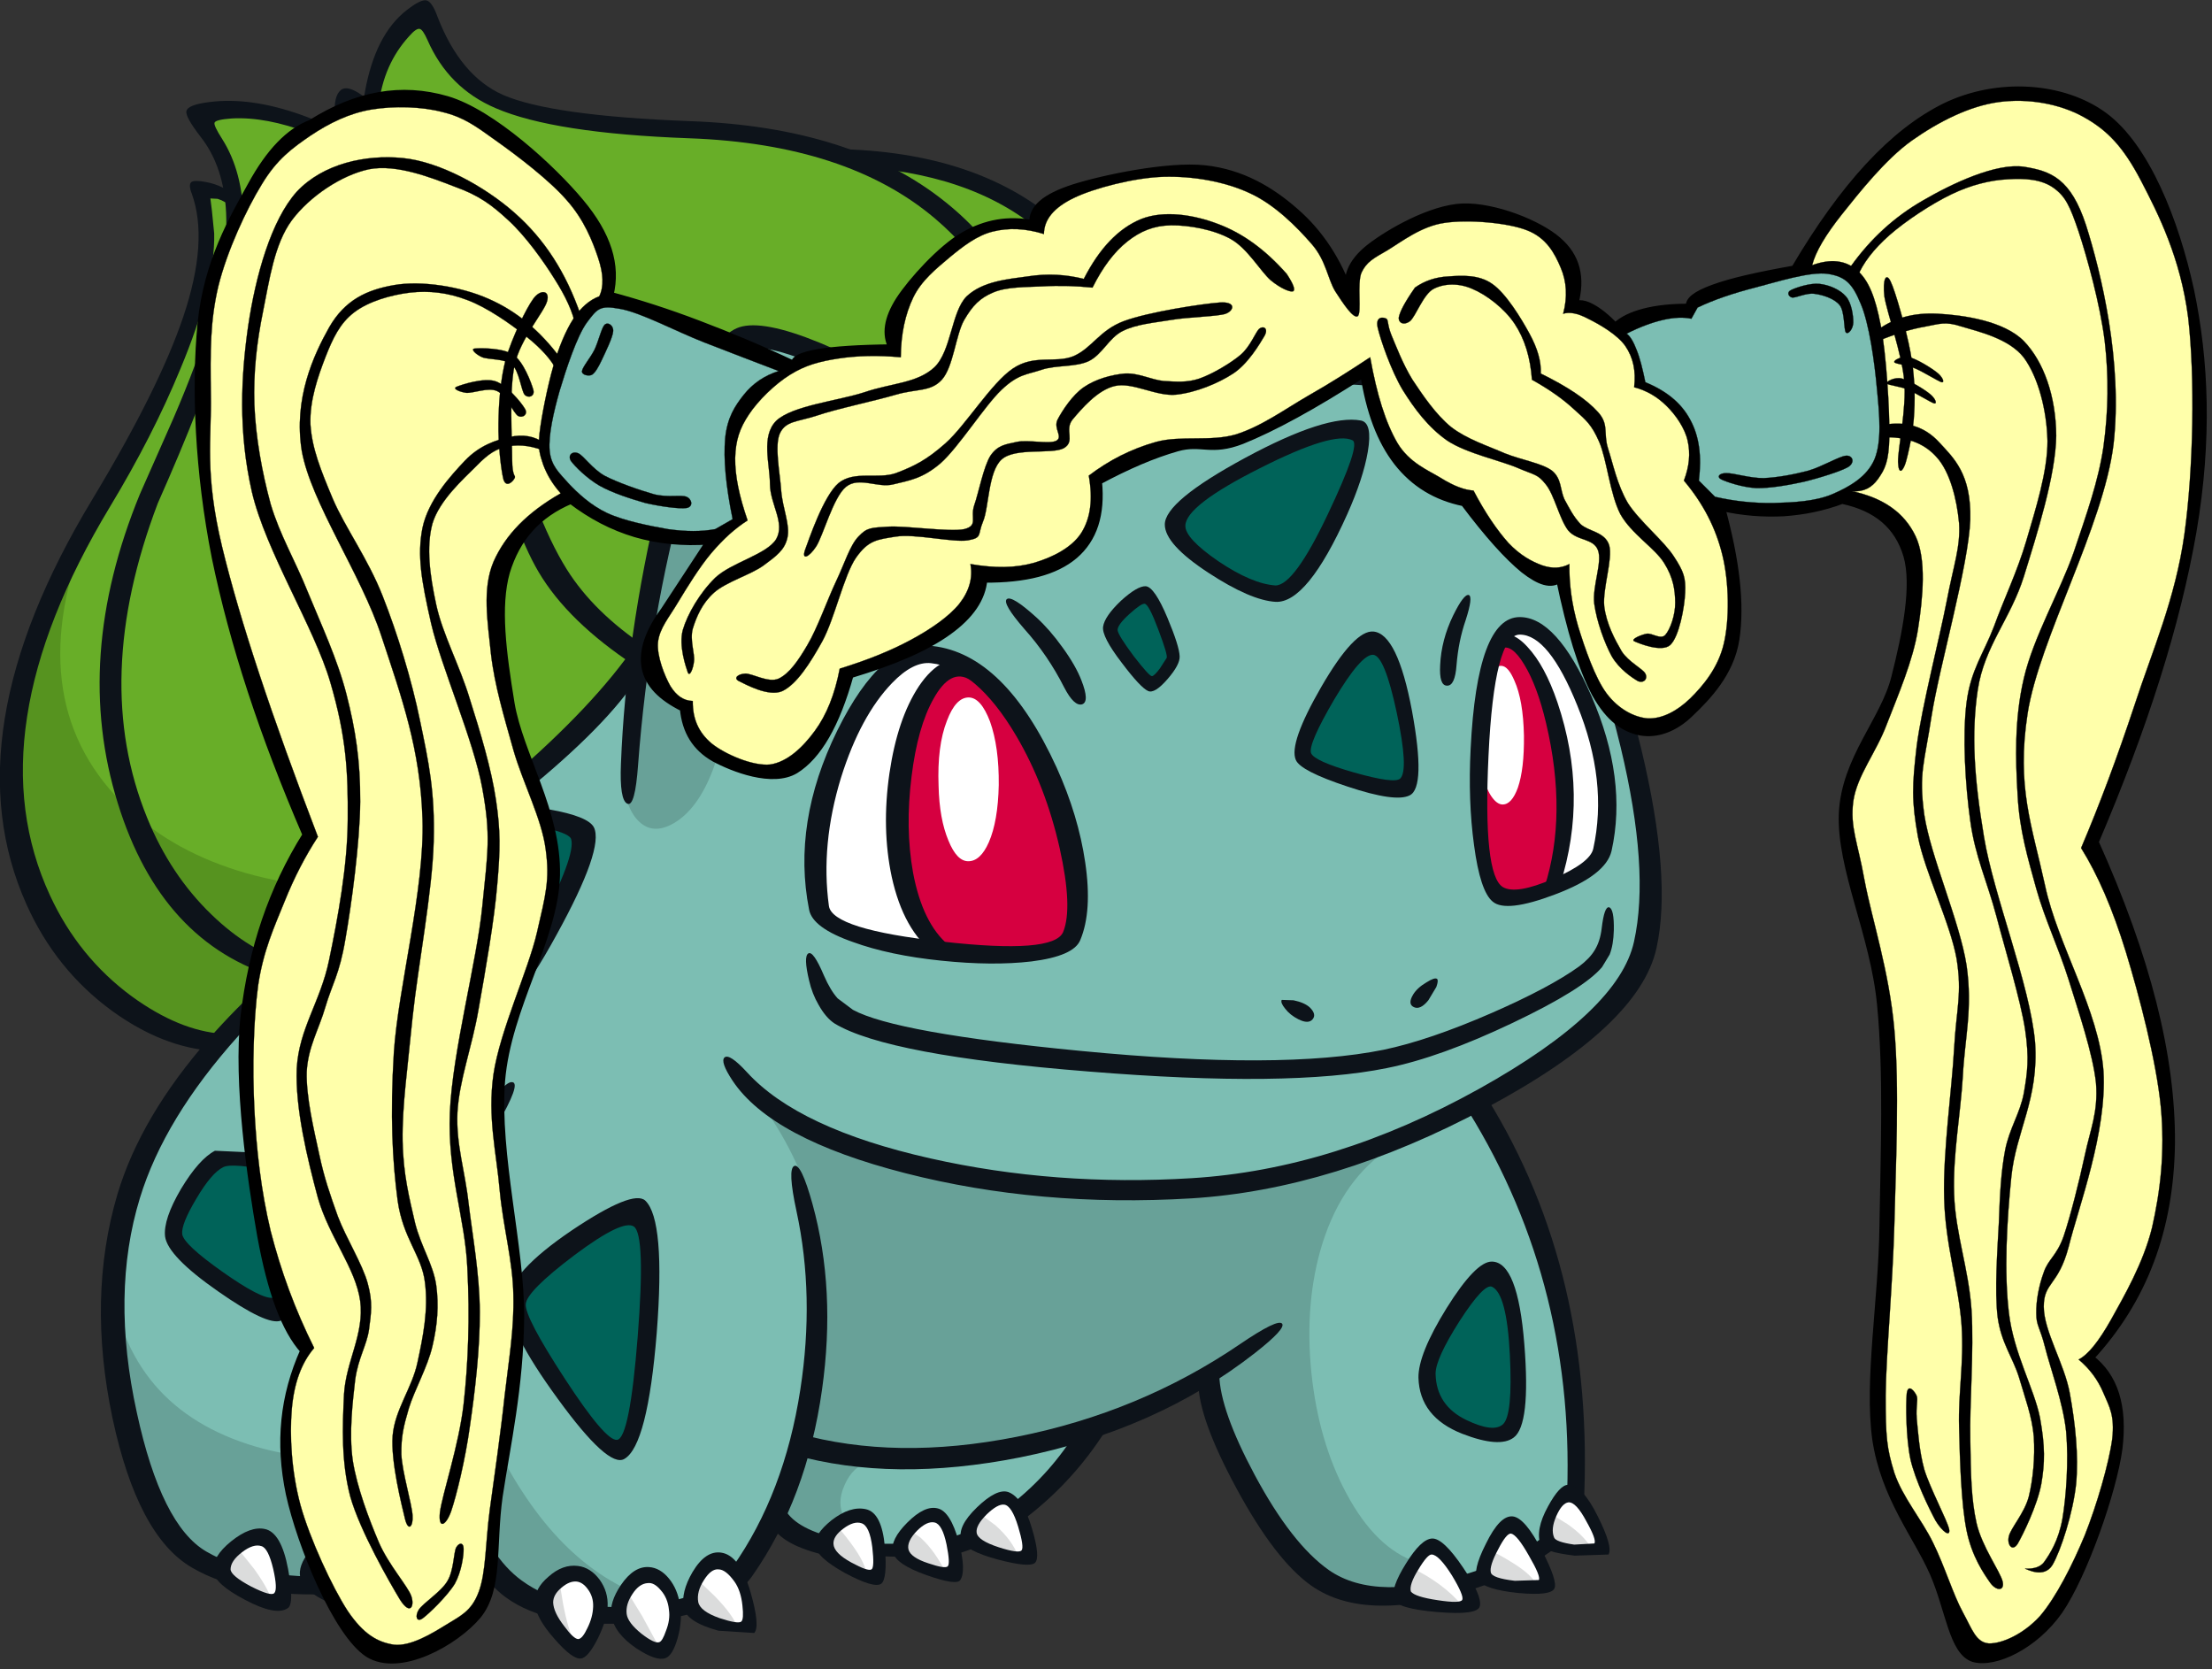 <?xml version="1.0" encoding="UTF-8" standalone="no"?>
<svg width="330px" height="249px" viewBox="0 0 330 249" version="1.1" xmlns="http://www.w3.org/2000/svg" xmlns:xlink="http://www.w3.org/1999/xlink" xmlns:sketch="http://www.bohemiancoding.com/sketch/ns">
    <rect x="0" y="0" width="330" height="249" fill="#333333" stroke="none"/>
    <!-- Generator: Sketch 3.3.3 (12081) - http://www.bohemiancoding.com/sketch -->
    <title>Ermahberser</title>
    <desc>Created with Sketch.</desc>
    <defs></defs>
    <g id="Ermahgerd" stroke="none" stroke-width="1" fill="none" fill-rule="evenodd" sketch:type="MSPage">
        <g id="Ermahberser" sketch:type="MSLayerGroup" transform="translate(-1, 0)">
            <g id="Berlberser-Copy" sketch:type="MSShapeGroup">
                <path d="M167.216,53.182 L34.886,155.625 C33.523,155.777 31.496,155.436 28.807,154.602 C25.436,153.542 22.235,151.97 19.205,149.886 C10.568,143.977 5.341,135.492 3.523,124.432 C1.742,113.826 3.371,102.443 8.409,90.284 C10.076,86.269 12.121,82.121 14.545,77.841 L18.977,70.398 C22.576,63.996 25.549,57.67 27.898,51.42 C31.799,40.966 32.86,33.239 31.08,28.239 L32.898,28.466 C34.261,28.731 35.36,29.223 36.193,29.943 C36.08,28.731 35.758,27.311 35.227,25.682 C34.129,22.348 32.557,19.545 30.511,17.273 L36.648,16.42 C41.837,16.458 47.102,17.936 52.443,20.852 L52.045,17.727 C51.894,15.606 52.102,14.432 52.67,14.205 C53.542,13.864 54.792,14.697 56.42,16.705 C56.458,15.038 56.818,13.144 57.5,11.023 C58.826,6.856 61.061,3.712 64.205,1.591 L67.33,7.33 C70.246,11.458 73.807,14.318 78.011,15.909 C81.686,17.348 90.019,18.447 103.011,19.205 C115.587,19.962 124.451,21.515 129.602,23.864 L135.057,24.318 C139.489,24.886 143.58,25.928 147.33,27.443 C159.413,32.33 166.042,40.909 167.216,53.182" id="Shape" fill="#68AE28"></path>
                <path d="M7.443,135.568 C-1.117,119.432 0.928,100.89 13.58,79.943 C7.178,96.875 9.337,110.417 20.057,120.568 C24.716,124.962 30.587,128.182 37.67,130.227 C44.602,132.197 51.951,132.841 59.716,132.159 L33.239,156.08 C29.375,155.739 25.076,153.864 20.341,150.455 C14.924,146.477 10.625,141.515 7.443,135.568" id="Shape" fill="#56931F"></path>
                <path d="M219.148,45.682 C222.519,47.159 225.455,52.178 227.955,60.739 C230.189,68.504 230.947,73.996 230.227,77.216 C234.697,82.405 239.053,92.538 243.295,107.614 C248.106,124.508 248.92,136.799 245.739,144.489 C244.716,146.951 241.723,150.303 236.761,154.545 C231.61,159.015 226.515,162.462 221.477,164.886 L224.034,169.034 C226.08,172.67 227.917,176.591 229.545,180.795 C234.735,194.356 236.894,208.409 236.023,222.955 C235.758,227.576 231.932,231.364 224.545,234.318 C217.311,237.159 209.602,238.106 201.42,237.159 C198.655,236.78 195,233.542 190.455,227.443 C185.265,220.36 182.178,213.011 181.193,205.398 C174.261,209.413 168.409,212.121 163.636,213.523 L162.159,216.023 C160.871,218.068 159.356,219.962 157.614,221.705 C152.121,227.311 145.625,230.436 138.125,231.08 C130.663,231.723 124.867,231.136 120.739,229.318 C119.451,228.75 118.39,228.087 117.557,227.33 L116.761,226.364 L71.364,227.898 L66.705,231.989 C62.538,234.754 57.727,236.212 52.273,236.364 C44.811,236.591 38.939,235.909 34.659,234.318 C29.28,232.273 25.455,228.542 23.182,223.125 C19.886,215.322 18.144,206.383 17.955,196.307 C17.689,183.201 20.625,172.481 26.761,164.148 C32.67,156.117 40.379,147.936 49.886,139.602 C52.538,137.292 59.754,131.42 71.534,121.989 C77.557,117.216 82.917,112.595 87.614,108.125 C92.386,103.58 95.284,100.322 96.307,98.352 C97.405,90.814 98.845,83.163 100.625,75.398 C104.223,59.867 107.708,51.572 111.08,50.511 C114.451,49.489 119.413,50.568 125.966,53.75 C129.223,55.379 132.14,57.083 134.716,58.864 L138.58,57.5 C141.989,56.477 145.72,55.606 149.773,54.886 C162.727,52.652 176.477,52.519 191.023,54.489 C193.22,52.14 198.068,49.867 205.568,47.67 C212.803,45.549 217.33,44.886 219.148,45.682" id="Shape" fill="#7CBEB3"></path>
                <path d="M229.432,68.295 L230.568,77.216 L224.716,68.523 C225.322,65.985 225.587,62.557 225.511,58.239 L225.17,52.557 C226.913,56.307 228.333,61.553 229.432,68.295" id="Shape" fill="#68A198"></path>
                <path d="M99.318,78.352 C102.386,64.261 105.398,56.117 108.352,53.92 C107.633,62.102 107.386,70.189 107.614,78.182 C107.765,82.879 108.258,90.038 109.091,99.659 C109.583,105.379 108.996,110.455 107.33,114.886 C105.852,118.75 103.92,121.383 101.534,122.784 C99.186,124.148 97.254,123.845 95.739,121.875 C94.11,119.716 93.561,116.004 94.091,110.739 C95.152,100.246 96.894,89.451 99.318,78.352" id="Shape" fill="#68A198"></path>
                <path d="M201.875,222.784 C204.792,228.239 208.277,231.648 212.33,233.011 L210.17,237.33 C204.451,238.466 199.394,236.97 195,232.841 C189.735,227.803 185.076,218.655 181.023,205.398 C174.47,209.375 167.197,212.348 159.205,214.318 C151.326,216.288 141.856,217.481 130.795,217.898 C129.053,218.466 127.784,219.678 126.989,221.534 C126.193,223.314 126.174,224.924 126.932,226.364 L123.75,230.114 L116.932,225.966 C117.121,224.678 118.182,220.833 120.114,214.432 C122.008,208.295 123.201,202.973 123.693,198.466 C125.133,184.981 121.383,172.784 112.443,161.875 C120.398,169.867 134.337,174.886 154.261,176.932 C175.549,179.091 193.636,177.159 208.523,171.136 C203.75,174.205 200.341,178.977 198.295,185.455 C196.477,191.288 195.928,197.746 196.648,204.83 C197.367,211.648 199.11,217.633 201.875,222.784" id="Shape" fill="#68A198"></path>
                <path d="M17.386,190.17 C19.015,203.466 26.288,212.008 39.205,215.795 C44.167,217.235 49.394,217.765 54.886,217.386 C59.886,217.045 63.996,216.061 67.216,214.432 L71.364,228.409 C68.409,231.288 64.432,233.542 59.432,235.17 C49.432,238.428 39.375,237.008 29.261,230.909 C24.375,227.955 20.871,220.455 18.75,208.409 C18.068,204.356 17.614,200.246 17.386,196.08 C17.197,192.595 17.197,190.625 17.386,190.17" id="Shape" fill="#68A198"></path>
                <path d="M139.034,97.557 C140.511,97.292 142.083,97.538 143.75,98.295 C138.03,102.689 135.038,109.432 134.773,118.523 C134.508,126.818 136.402,134.602 140.455,141.875 C132.5,141.004 126.894,139.186 123.636,136.42 C122.689,135.587 122.292,133.258 122.443,129.432 C122.595,125.455 123.295,121.288 124.545,116.932 C127.803,105.341 132.633,98.883 139.034,97.557" id="Shape" fill="#FFFFFF"></path>
                <path d="M158.693,119.205 C160.473,123.977 161.572,128.277 161.989,132.102 C162.443,136.193 161.989,138.92 160.625,140.284 C159.716,141.193 157.273,141.818 153.295,142.159 C149.242,142.462 144.962,142.367 140.455,141.875 C136.402,134.602 134.508,126.818 134.773,118.523 C135.038,109.432 138.03,102.689 143.75,98.295 C149.394,100.909 154.375,107.879 158.693,119.205" id="Shape" fill="#D60040"></path>
                <path d="M225.227,94.716 C229.962,98.58 232.784,104.356 233.693,112.045 C234.261,116.856 234.034,123.617 233.011,132.33 C231.345,132.973 229.735,133.409 228.182,133.636 C226.591,133.902 225.398,133.902 224.602,133.636 C222.367,132.917 221.25,127.197 221.25,116.477 C221.212,105.53 222.538,98.277 225.227,94.716" id="Shape" fill="#D60040"></path>
                <path d="M225.227,94.716 C225.909,93.769 226.629,93.22 227.386,93.068 C231.061,92.273 234.621,96.761 238.068,106.534 C241.439,116.231 242.102,123.163 240.057,127.33 C239.11,129.299 236.761,130.966 233.011,132.33 C234.034,123.617 234.261,116.856 233.693,112.045 C232.784,104.356 229.962,98.58 225.227,94.716" id="Shape" fill="#FFFFFF"></path>
                <path d="M191.875,88.92 C190.777,89.337 187.917,88.182 183.295,85.455 C178.447,82.652 176.117,80.36 176.307,78.58 C176.572,76.231 180.492,72.992 188.068,68.864 C195.758,64.697 200.871,63.163 203.409,64.261 C205.038,64.943 204.186,68.958 200.852,76.307 C197.481,83.693 194.489,87.898 191.875,88.92" id="Shape" fill="#006359"></path>
                <path d="M166.591,93.807 C166.477,93.314 167.045,92.386 168.295,91.023 C169.583,89.621 170.739,88.788 171.761,88.523 L173.011,90.284 C174.072,92.064 175.133,94.564 176.193,97.784 L175.455,99.545 C174.735,100.833 173.845,101.723 172.784,102.216 L170.057,99.602 C168.163,97.519 167.008,95.587 166.591,93.807" id="Shape" fill="#006359"></path>
                <path d="M210.511,106.193 C211.686,112.898 211.78,116.648 210.795,117.443 C209.924,118.163 207.273,117.879 202.841,116.591 C198.371,115.303 195.833,114.053 195.227,112.841 C195.417,110.038 196.856,106.534 199.545,102.33 C202.311,98.125 204.545,96.023 206.25,96.023 C207.917,96.023 209.337,99.413 210.511,106.193" id="Shape" fill="#006359"></path>
                <path d="M213.92,205 C213.769,202.841 215.095,199.754 217.898,195.739 C220.625,191.799 222.595,189.905 223.807,190.057 C225.625,190.246 226.875,194.053 227.557,201.477 C228.201,208.939 227.614,212.973 225.795,213.58 C223.788,214.261 221.383,213.883 218.58,212.443 C215.36,210.739 213.807,208.258 213.92,205" id="Shape" fill="#006359"></path>
                <path d="M33.807,173.068 L43.182,173.466 C47.386,174.299 49.811,175.227 50.455,176.25 C51.515,177.955 50.814,181.553 48.352,187.045 C45.928,192.5 43.883,195.303 42.216,195.455 C40.777,195.568 37.86,194.129 33.466,191.136 C29.034,188.144 26.837,186.061 26.875,184.886 C26.913,183.371 27.652,181.212 29.091,178.409 C30.682,175.265 32.254,173.485 33.807,173.068" id="Shape" fill="#006359"></path>
                <path d="M87.841,124.375 C88.826,126.08 87.235,130.814 83.068,138.58 C78.902,146.345 75.701,150.473 73.466,150.966 C71.42,151.458 68.087,150.568 63.466,148.295 C59.11,146.212 56.212,144.299 54.773,142.557 C54.318,141.989 54.621,140.322 55.682,137.557 L57.386,133.523 L65,127.5 C70.152,123.447 73.03,121.345 73.636,121.193 L80.739,121.818 C84.905,122.538 87.273,123.39 87.841,124.375" id="Shape" fill="#006359"></path>
                <path d="M145.511,104.034 C146.723,104.034 147.784,105.227 148.693,107.614 C149.602,110.152 150.038,113.314 150,117.102 C149.924,120.701 149.432,123.542 148.523,125.625 C147.689,127.519 146.667,128.466 145.455,128.466 C144.318,128.466 143.333,127.443 142.5,125.398 C141.591,123.239 141.098,120.511 141.023,117.216 C140.871,113.239 141.288,110 142.273,107.5 C143.144,105.189 144.223,104.034 145.511,104.034" id="Shape" fill="#FFFFFF"></path>
                <path d="M222.557,105.284 L223.693,100.17 C224.148,99.564 224.583,99.28 225,99.318 C225.682,99.356 226.326,100.095 226.932,101.534 C227.803,103.466 228.277,106.193 228.352,109.716 C228.39,113.049 228.087,115.644 227.443,117.5 C226.837,119.167 226.08,120 225.17,120 C224.602,120 224.034,119.583 223.466,118.75 C222.86,117.841 222.443,116.648 222.216,115.17 C221.761,112.557 221.875,109.261 222.557,105.284" id="Shape" fill="#FFFFFF"></path>
                <path d="M198.352,57.102 C187.973,55.095 177.462,54.318 166.818,54.773 C155.379,55.227 144.867,57.083 135.284,60.341 C134.943,60.455 134.47,60.076 133.864,59.205 C133.22,58.333 133.068,57.822 133.409,57.67 C144.28,53.996 156.061,52.027 168.75,51.761 C179.886,51.496 190.057,52.538 199.261,54.886 C203.958,56.098 206.193,56.989 205.966,57.557 L198.352,57.102" id="Shape" fill="#0D131A"></path>
                <path d="M229.034,72.955 C236.723,84.091 242.33,97.008 245.852,111.705 C248.92,124.508 249.678,134.413 248.125,141.42 C246.42,149.186 237.936,157.14 222.67,165.284 C207.519,173.39 192.879,177.879 178.75,178.75 C163.636,179.659 149.413,178.409 136.08,175 C122.746,171.591 114.148,166.989 110.284,161.193 C109.034,159.299 108.636,158.144 109.091,157.727 C109.583,157.311 110.701,158.049 112.443,159.943 C117.557,165.549 126.667,169.83 139.773,172.784 C152.235,175.587 165.246,176.572 178.807,175.739 C192.973,174.867 207.273,170.417 221.705,162.386 C235.568,154.659 243.258,147.348 244.773,140.455 C246.364,133.295 245.701,123.636 242.784,111.477 C239.527,97.879 234.318,85.644 227.159,74.773 C224.205,70.265 223.049,67.765 223.693,67.273 C224.299,66.78 226.08,68.674 229.034,72.955" id="Shape" fill="#0D131A"></path>
                <path d="M97.386,98.977 C94.886,103.674 89.83,109.261 82.216,115.739 C77.67,119.564 70.019,125.625 59.261,133.92 C49.451,141.723 41.875,148.598 36.534,154.545 C29.186,162.727 24.299,170.777 21.875,178.693 C18.958,188.201 18.807,198.883 21.42,210.739 C23.845,221.913 27.292,228.807 31.761,231.42 C36.572,234.223 43.049,235.455 51.193,235.114 C59.602,234.773 65.417,232.803 68.636,229.205 C73.598,223.636 75.53,214.621 74.432,202.159 C73.295,189.432 69.432,179.28 62.841,171.705 C60.265,168.712 59.167,166.894 59.545,166.25 C59.924,165.606 61.534,166.799 64.375,169.83 C72.67,178.731 77.292,189.621 78.239,202.5 C79.11,214.735 76.553,224.205 70.568,230.909 C66.97,234.962 60.492,237.235 51.136,237.727 C42.083,238.22 34.905,236.913 29.602,233.807 C24.223,230.663 20.284,223.239 17.784,211.534 C15.246,199.489 15.492,188.352 18.523,178.125 C20.833,170.398 25.398,162.652 32.216,154.886 C37.178,149.205 44.356,142.557 53.75,134.943 L77.045,116.08 C85.455,108.845 91.723,102.197 95.852,96.136 C96.042,95.871 96.383,96.193 96.875,97.102 C97.405,98.049 97.576,98.674 97.386,98.977" id="Shape" fill="#0D131A"></path>
                <path d="M111.307,48.807 C113.655,48.049 117.614,48.807 123.182,51.08 C128.788,53.39 133.39,56.212 136.989,59.545 C139.83,62.197 140.928,63.693 140.284,64.034 C139.678,64.413 137.936,63.485 135.057,61.25 C131.345,58.447 127.045,56.08 122.159,54.148 C117.386,52.216 114.186,51.534 112.557,52.102 C109.905,52.973 106.837,59.697 103.352,72.273 C99.678,85.568 97.292,99.508 96.193,114.091 C95.89,118.295 95.36,120.227 94.602,119.886 C93.807,119.545 93.485,117.557 93.636,113.92 C94.129,101.307 96.023,88.106 99.318,74.318 C103.068,58.712 107.064,50.208 111.307,48.807" id="Shape" fill="#0D131A"></path>
                <path d="M189.205,53.693 C192.5,51.193 197.557,48.807 204.375,46.534 C212.064,43.958 217.405,43.352 220.398,44.716 C223.352,46.042 226.042,50.492 228.466,58.068 C230.701,65.114 231.951,72.197 232.216,79.318 C232.216,79.659 231.742,79.299 230.795,78.239 C229.811,77.178 229.318,76.458 229.318,76.08 C229.091,70.322 227.765,64.261 225.341,57.898 C223.03,51.837 220.89,48.352 218.92,47.443 C217.064,46.61 212.822,47.14 206.193,49.034 C199.489,50.928 194.716,52.955 191.875,55.114 C191.61,55.341 191.023,55.227 190.114,54.773 C189.242,54.28 188.939,53.92 189.205,53.693" id="Shape" fill="#0D131A"></path>
                <path d="M191.307,87.33 C193.163,87.292 195.758,83.75 199.091,76.705 C202.386,69.773 203.617,66.098 202.784,65.682 C200.928,64.735 196.326,66.117 188.977,69.83 C181.591,73.542 177.879,76.402 177.841,78.409 C177.803,79.659 179.432,81.42 182.727,83.693 C186.098,85.966 188.958,87.178 191.307,87.33 M186.761,68.295 C194.83,63.939 200.587,62.083 204.034,62.727 C205.208,62.955 205.549,64.508 205.057,67.386 C204.602,70.038 203.58,73.144 201.989,76.705 C198.011,85.568 194.451,89.924 191.307,89.773 C188.807,89.621 185.473,88.182 181.307,85.455 C176.951,82.614 174.773,80.208 174.773,78.239 C174.773,75.928 178.769,72.614 186.761,68.295" id="Shape" fill="#0D131A"></path>
                <path d="M175.057,98.125 C175.17,97.822 174.754,96.42 173.807,93.92 C172.86,91.383 172.178,90.095 171.761,90.057 C171.42,90.019 170.663,90.53 169.489,91.591 C168.314,92.652 167.727,93.447 167.727,93.977 C167.765,94.47 168.561,95.758 170.114,97.841 C171.667,99.848 172.576,100.852 172.841,100.852 C173.068,100.852 173.466,100.473 174.034,99.716 L175.057,98.125 M175.17,92.159 C176.345,94.962 176.951,96.875 176.989,97.898 C177.027,98.731 176.42,99.867 175.17,101.307 C173.883,102.784 172.917,103.371 172.273,103.068 C171.515,102.727 170.208,101.326 168.352,98.864 C166.345,96.25 165.417,94.451 165.568,93.466 C165.72,92.443 166.61,91.155 168.239,89.602 C169.867,88.125 171.098,87.405 171.932,87.443 C172.803,87.519 173.883,89.091 175.17,92.159" id="Shape" fill="#0D131A"></path>
                <path d="M205.852,97.67 C204.678,97.595 202.746,99.811 200.057,104.318 C197.443,108.788 196.288,111.458 196.591,112.33 C196.894,113.125 199.034,114.091 203.011,115.227 C207.027,116.364 209.318,116.667 209.886,116.136 C210.758,115.303 210.587,112.027 209.375,106.307 C208.163,100.625 206.989,97.746 205.852,97.67 M198.125,102.443 C201.42,96.761 204.015,94.015 205.909,94.205 C208.295,94.432 210.208,98.371 211.648,106.023 C213.049,113.636 212.936,117.841 211.307,118.636 C209.905,119.356 206.818,118.92 202.045,117.33 C197.348,115.777 194.773,114.451 194.318,113.352 C193.598,111.723 194.867,108.087 198.125,102.443" id="Shape" fill="#0D131A"></path>
                <path d="M125.909,108.977 C130.341,100 135.095,95.795 140.17,96.364 C147.33,97.197 153.485,103.239 158.636,114.489 C160.795,119.261 162.216,123.977 162.898,128.636 C163.617,133.485 163.371,137.348 162.159,140.227 C161.515,141.818 159.091,142.879 154.886,143.409 C151.023,143.864 146.534,143.826 141.42,143.295 C136.269,142.765 131.875,141.837 128.239,140.511 C124.223,139.11 122.045,137.5 121.705,135.682 C120,127.045 121.402,118.144 125.909,108.977 M152.614,109.773 C148.636,103.03 144.394,99.413 139.886,98.92 C138.106,98.731 136.174,99.716 134.091,101.875 C130.947,105.133 128.409,109.83 126.477,115.966 C124.432,122.633 123.826,129.015 124.659,135.114 C124.962,137.462 130.625,139.242 141.648,140.455 C152.67,141.705 158.655,141.231 159.602,139.034 C160.587,136.648 160.417,132.481 159.091,126.534 C157.689,120.322 155.53,114.735 152.614,109.773" id="Shape" fill="#0D131A"></path>
                <path d="M236.307,105.227 C233.466,98.182 230.606,94.659 227.727,94.659 C225.189,94.659 223.636,100.663 223.068,112.67 C222.5,124.602 223.22,131.155 225.227,132.33 C226.553,133.087 229.053,132.67 232.727,131.08 C236.402,129.489 238.39,127.992 238.693,126.591 C240.17,119.886 239.375,112.765 236.307,105.227 M220.398,111.705 C221.042,98.598 223.485,92.045 227.727,92.045 C231.402,92.045 234.962,95.966 238.409,103.807 C242.008,112.064 243.011,119.773 241.42,126.932 C240.852,129.356 238.049,131.515 233.011,133.409 C228.125,135.265 225.019,135.625 223.693,134.489 C222.443,133.466 221.515,130.663 220.909,126.08 C220.303,121.686 220.133,116.894 220.398,111.705" id="Shape" fill="#0D131A"></path>
                <path d="M73.011,120.114 L82.955,120.739 C86.818,121.42 89.034,122.311 89.602,123.409 C90.625,125.492 88.769,130.833 84.034,139.432 C79.299,148.106 75.682,152.443 73.182,152.443 C70.795,152.443 66.894,151.25 61.477,148.864 C55.758,146.364 52.898,144.318 52.898,142.727 C52.898,141.818 53.314,140.455 54.148,138.636 L56.875,133.295 C57.064,132.992 57.576,132.803 58.409,132.727 C59.28,132.689 59.621,132.822 59.432,133.125 C58.409,135.019 57.595,136.856 56.989,138.636 C56.458,140.189 56.193,141.307 56.193,141.989 C56.345,143.011 58.788,144.583 63.523,146.705 C68.144,148.788 71.345,149.848 73.125,149.886 C74.792,149.356 77.519,145.492 81.307,138.295 C85.095,131.098 86.723,126.705 86.193,125.114 C85.89,124.47 84.261,123.864 81.307,123.295 L72.5,122.67 C72.121,122.708 72.027,122.292 72.216,121.42 C72.405,120.587 72.67,120.152 73.011,120.114" id="Shape" fill="#0D131A"></path>
                <path d="M34.318,174.091 C33.144,174.659 31.799,176.231 30.284,178.807 C28.769,181.345 28.068,183.106 28.182,184.091 C28.333,185.114 30.341,186.989 34.205,189.716 C38.068,192.443 40.568,193.731 41.705,193.58 C42.841,193.428 44.602,190.814 46.989,185.739 C49.375,180.663 50.265,177.803 49.659,177.159 C48.977,176.477 46.496,175.682 42.216,174.773 C37.86,173.864 35.227,173.636 34.318,174.091 M28.011,177.33 C29.792,174.375 31.477,172.481 33.068,171.648 L42.898,172.102 C48.352,173.125 51.534,174.356 52.443,175.795 C53.277,177.121 52.33,180.833 49.602,186.932 C46.875,192.992 44.64,196.345 42.898,196.989 C41.572,197.519 38.447,196.061 33.523,192.614 C28.523,189.129 25.89,186.402 25.625,184.432 C25.436,182.727 26.231,180.36 28.011,177.33" id="Shape" fill="#0D131A"></path>
                <path d="M215.17,204.886 L215.17,204.943 C215.246,208.087 216.78,210.379 219.773,211.818 C222.462,213.106 224.28,213.314 225.227,212.443 C226.212,211.534 226.553,208.087 226.25,202.102 C225.947,196.004 225.057,192.614 223.58,191.932 C222.784,191.591 221.174,193.295 218.75,197.045 C216.364,200.795 215.17,203.409 215.17,204.886 M216.818,195.114 C219.735,190.455 221.989,188.144 223.58,188.182 C226.155,188.22 227.765,192.33 228.409,200.511 C229.053,208.542 228.523,213.182 226.818,214.432 C225.417,215.492 222.86,215.303 219.148,213.864 C214.905,212.197 212.727,209.413 212.614,205.511 C212.576,203.163 213.977,199.697 216.818,195.114" id="Shape" fill="#0D131A"></path>
                <path d="M241.761,138.75 C241.723,140.227 241.515,141.439 241.136,142.386 L240,144.261 C238.144,146.458 233.712,149.223 226.705,152.557 C219.47,156.004 213.201,158.258 207.898,159.318 C198.239,161.288 183.409,161.458 163.409,159.83 C143.409,158.239 130.777,155.852 125.511,152.67 C124.64,152.102 123.845,151.174 123.125,149.886 C122.481,148.788 122.008,147.576 121.705,146.25 C121.136,143.864 121.098,142.519 121.591,142.216 C122.083,141.913 122.86,143.011 123.92,145.511 C124.564,146.989 125.246,148.125 125.966,148.92 L128.239,150.625 C132.481,152.936 143.826,154.981 162.273,156.761 C182.235,158.693 197.273,158.636 207.386,156.591 C211.932,155.644 217.33,153.807 223.58,151.08 C229.375,148.542 233.712,146.231 236.591,144.148 C237.652,143.352 238.428,142.538 238.92,141.705 C239.451,140.833 239.792,139.773 239.943,138.523 C240.208,136.25 240.587,135.189 241.08,135.341 C241.572,135.53 241.799,136.667 241.761,138.75" id="Shape" fill="#0D131A"></path>
                <path d="M155.625,92.102 C156.951,93.314 158.239,94.792 159.489,96.534 C160.814,98.352 161.761,100 162.33,101.477 C163.163,103.598 163.201,104.792 162.443,105.057 C161.648,105.284 160.758,104.451 159.773,102.557 C158.144,99.337 156.155,96.42 153.807,93.807 C151.61,91.269 150.739,89.792 151.193,89.375 C151.686,88.958 153.163,89.867 155.625,92.102" id="Shape" fill="#0D131A"></path>
                <path d="M219.659,92.5 C218.939,94.583 218.485,96.818 218.295,99.205 C218.144,101.288 217.67,102.311 216.875,102.273 C216.08,102.273 215.739,101.25 215.852,99.205 C215.966,96.705 216.61,94.242 217.784,91.818 C218.845,89.659 219.621,88.636 220.114,88.75 C220.568,88.902 220.417,90.152 219.659,92.5" id="Shape" fill="#0D131A"></path>
                <path d="M194.716,152.045 C193.883,151.629 193.22,151.098 192.727,150.455 C192.235,149.848 192.064,149.413 192.216,149.148 L193.977,149.205 C195.076,149.432 195.89,149.792 196.42,150.284 C197.102,150.966 197.235,151.553 196.818,152.045 C196.402,152.538 195.701,152.538 194.716,152.045" id="Shape" fill="#0D131A"></path>
                <path d="M214.091,149.205 C213.295,150.189 212.576,150.53 211.932,150.227 C211.288,149.924 211.25,149.299 211.818,148.352 C212.235,147.67 212.898,147.064 213.807,146.534 C214.64,146.004 215.17,145.833 215.398,146.023 C215.549,146.174 215.511,146.572 215.284,147.216 L214.091,149.205" id="Shape" fill="#0D131A"></path>
                <path d="M145.795,98.58 C146.136,98.693 146.288,99.242 146.25,100.227 C146.212,101.212 146.042,101.61 145.739,101.42 C143.807,100.208 141.989,101.136 140.284,104.205 C138.693,107.008 137.595,110.89 136.989,115.852 C136.345,120.966 136.42,125.739 137.216,130.17 C138.163,135.208 139.924,138.807 142.5,140.966 C142.803,141.193 142.614,141.534 141.932,141.989 C141.25,142.405 140.758,142.5 140.455,142.273 C137.348,139.962 135.208,136.136 134.034,130.795 C133.011,125.985 132.898,120.833 133.693,115.341 C134.489,109.924 135.947,105.606 138.068,102.386 C140.379,98.939 142.955,97.67 145.795,98.58" id="Shape" fill="#0D131A"></path>
                <path d="M224.261,95.17 C225.587,94.148 227.121,94.583 228.864,96.477 C230.606,98.333 232.102,101.098 233.352,104.773 C236.458,113.977 236.591,123.03 233.75,131.932 C233.636,132.273 233.201,132.519 232.443,132.67 C231.686,132.784 231.345,132.67 231.42,132.33 C233.731,125.133 233.807,116.97 231.648,107.841 C230.777,104.167 229.697,101.269 228.409,99.148 C227.121,96.989 225.947,96.193 224.886,96.761 C224.583,96.951 224.337,96.78 224.148,96.25 C223.958,95.758 223.996,95.398 224.261,95.17" id="Shape" fill="#0D131A"></path>
                <path d="M220.057,165.739 C219.867,165.436 220.265,164.981 221.25,164.375 C222.197,163.731 222.746,163.561 222.898,163.864 C233.655,181.25 238.447,201.534 237.273,224.716 C237.159,226.875 235.511,229.11 232.33,231.42 C229.299,233.617 225.549,235.455 221.08,236.932 C210.246,240.492 202.102,240.36 196.648,236.534 C193.049,233.996 189.318,229.148 185.455,221.989 C181.742,215.133 179.848,209.924 179.773,206.364 C179.773,206.023 180.303,205.644 181.364,205.227 L182.898,205.057 C182.973,208.58 184.735,213.561 188.182,220 C191.856,226.856 195.549,231.591 199.261,234.205 C203.996,237.5 211.136,237.595 220.682,234.489 C224.545,233.239 227.803,231.686 230.455,229.83 C233.22,227.936 234.64,226.193 234.716,224.602 C235.814,202.936 230.928,183.314 220.057,165.739" id="Shape" fill="#0D131A"></path>
                <path d="M188.295,201.761 C178.485,209.451 166.78,214.659 153.182,217.386 C140.568,219.886 129.299,219.754 119.375,216.989 C119.034,216.875 118.977,216.288 119.205,215.227 C119.394,214.205 119.659,213.731 120,213.807 C129.735,216.534 140.625,216.705 152.67,214.318 C164.905,211.894 176.004,207.292 185.966,200.511 C189.754,197.936 191.856,196.913 192.273,197.443 C192.652,197.936 191.326,199.375 188.295,201.761" id="Shape" fill="#0D131A"></path>
                <path d="M161.761,213.239 C161.951,212.936 162.822,212.67 164.375,212.443 L166.42,212.614 C163.466,217.462 159.811,221.686 155.455,225.284 C150.455,229.413 145.549,231.78 140.739,232.386 L123.693,231.875 C119.223,230.777 116.591,229.11 115.795,226.875 C115.682,226.534 115.966,225.966 116.648,225.17 C117.292,224.337 117.67,224.091 117.784,224.432 C118.542,226.553 120.871,228.144 124.773,229.205 C129.015,230.379 134.223,230.587 140.398,229.83 C143.996,229.375 147.803,227.576 151.818,224.432 C155.795,221.326 159.11,217.595 161.761,213.239" id="Shape" fill="#0D131A"></path>
                <path d="M29.545,27.159 C29.848,26.932 30.587,26.932 31.761,27.159 C33.58,27.5 35.17,28.314 36.534,29.602 C36.837,29.83 36.856,30.189 36.591,30.682 C36.364,31.136 36.098,31.25 35.795,31.023 C35,30.341 34.223,29.886 33.466,29.659 L32.386,29.602 L32.614,31.42 L32.955,34.83 C33.068,39.981 31.383,46.723 27.898,55.057 C25.17,61.686 21.667,68.542 17.386,75.625 C3.902,98.011 0.928,117.33 8.466,133.58 C11.307,139.716 15.379,144.735 20.682,148.636 C25.379,152.045 29.886,153.902 34.205,154.205 C34.545,154.242 34.489,154.678 34.034,155.511 C33.617,156.383 33.22,156.799 32.841,156.761 C27.803,156.42 22.765,154.432 17.727,150.795 C12.121,146.705 7.86,141.402 4.943,134.886 C-2.633,117.992 0.644,97.86 14.773,74.489 C21.439,63.428 25.966,54.337 28.352,47.216 C30.89,39.678 31.307,33.561 29.602,28.864 C29.261,27.992 29.242,27.424 29.545,27.159" id="Shape" fill="#0D131A"></path>
                <path d="M58.977,25.17 C59.242,25.436 59.242,25.852 58.977,26.42 C58.712,27.027 58.447,27.197 58.182,26.932 C55.341,23.977 51.648,21.61 47.102,19.83 C42.822,18.201 38.977,17.481 35.568,17.67 C33.977,17.784 33.125,17.992 33.011,18.295 C32.898,18.561 33.277,19.375 34.148,20.739 C38.277,27.254 38.39,36.875 34.489,49.602 C32.367,56.42 29.053,64.905 24.545,75.057 C17.879,92.595 17.348,108.239 22.955,121.989 C25.265,127.67 28.466,132.481 32.557,136.42 C36.345,140.095 40.436,142.576 44.83,143.864 C45.133,143.939 44.905,144.318 44.148,145 C43.39,145.644 42.841,145.928 42.5,145.852 C30.871,142.443 22.898,133.769 18.58,119.83 C14.072,105.398 15.17,90.019 21.875,73.693 L26.875,62.386 C29.261,56.856 31.061,52.027 32.273,47.898 C35.985,35.473 35.549,26.326 30.966,20.455 C29.413,18.447 28.693,17.159 28.807,16.591 C28.92,15.947 30.057,15.492 32.216,15.227 C36.269,14.697 40.814,15.322 45.852,17.102 C51.193,18.996 55.568,21.686 58.977,25.17" id="Shape" fill="#0D131A"></path>
                <path d="M55,14.205 L57.102,15.909 C57.33,16.174 57.273,16.723 56.932,17.557 C56.591,18.352 56.307,18.617 56.08,18.352 L54.886,16.932 C54.205,16.25 53.693,15.985 53.352,16.136 C53.049,16.288 52.936,16.78 53.011,17.614 L53.523,20.852 C53.598,21.155 53.295,21.307 52.614,21.307 C51.932,21.269 51.572,21.08 51.534,20.739 L50.966,17.216 C50.814,15.284 51.117,14.015 51.875,13.409 C52.519,12.917 53.561,13.182 55,14.205" id="Shape" fill="#0D131A"></path>
                <path d="M142.159,30.227 C150.303,36.78 154.583,44.697 155,53.977 C155.038,54.356 154.545,54.64 153.523,54.83 C152.5,55.057 151.989,54.981 151.989,54.602 C151.61,46.117 147.784,38.788 140.511,32.614 C131.761,25.189 119.527,21.193 103.807,20.625 C90.36,20.133 80.739,18.636 74.943,16.136 C70.246,14.129 66.856,10.739 64.773,5.966 C64.318,4.943 63.939,4.394 63.636,4.318 C63.295,4.205 62.746,4.583 61.989,5.455 C59.451,8.258 57.955,11.686 57.5,15.739 C57.045,19.905 57.917,23.144 60.114,25.455 C64.545,30 68.049,35.36 70.625,41.534 C72.216,45.36 74.148,51.742 76.42,60.682 C79.186,71.553 82.235,79.64 85.568,84.943 C88.258,89.223 92.197,93.087 97.386,96.534 C97.614,96.648 97.462,97.197 96.932,98.182 C96.439,99.129 96.042,99.508 95.739,99.318 C89.072,94.924 84.28,90.265 81.364,85.341 C78.674,80.795 76.08,73.409 73.58,63.182 C70.89,52.083 68.883,44.867 67.557,41.534 C65.511,36.269 62.424,31.496 58.295,27.216 C55.341,24.148 54.394,19.621 55.455,13.636 C56.477,7.992 58.542,3.958 61.648,1.534 C63.049,0.436 64.034,-0.057 64.602,0.057 C65.17,0.17 65.72,0.966 66.25,2.443 C68.523,8.352 71.78,12.254 76.023,14.148 C80.795,16.231 90.076,17.538 103.864,18.068 C120.076,18.636 132.841,22.689 142.159,30.227" id="Shape" fill="#0D131A"></path>
                <path d="M158.75,33.068 C165.985,39.28 169.11,46.004 168.125,53.239 C168.087,53.58 167.519,53.731 166.42,53.693 C165.322,53.655 164.792,53.466 164.83,53.125 C165.663,46.913 163.201,41.08 157.443,35.625 C150.814,29.375 141.591,25.814 129.773,24.943 C129.394,24.905 128.295,24.451 126.477,23.58 C124.621,22.67 123.864,22.216 124.205,22.216 C138.826,22.216 150.341,25.833 158.75,33.068" id="Shape" fill="#0D131A"></path>
                <path d="M69.034,179.489 C71.08,171.496 73.939,165.511 77.614,161.534 L119.716,173.807 C123.39,187.822 123.75,201.174 120.795,213.864 C119.015,221.402 116.231,228.125 112.443,234.034 C110.398,237.254 106.231,239.375 99.943,240.398 C93.314,241.496 86.932,240.833 80.795,238.409 C76.326,236.667 72.822,232.405 70.284,225.625 C67.936,219.451 66.667,212.045 66.477,203.409 C66.288,194.962 67.14,186.989 69.034,179.489" id="Shape" fill="#7CBEB3"></path>
                <path d="M78.068,195.114 C78.295,192.803 81.08,189.678 86.42,185.739 C91.761,181.799 95.152,180.379 96.591,181.477 C98.068,182.576 98.352,188.561 97.443,199.432 C96.534,210.303 95.152,215.814 93.295,215.966 C92.197,216.042 89.356,213.011 84.773,206.875 C80.152,200.663 77.917,196.742 78.068,195.114" id="Shape" fill="#006359"></path>
                <path d="M67.955,181.875 C68.144,198.125 71.799,211.667 78.92,222.5 C85.739,232.992 94.261,238.769 104.489,239.83 C100.322,240.89 95.814,241.231 90.966,240.852 C81.269,240.095 74.735,236.08 71.364,228.807 C67.992,221.572 66.42,211.572 66.648,198.807 L67.955,181.875" id="Shape" fill="#68A198"></path>
                <path d="M75.17,167.784 C70.246,176.231 68.011,188.333 68.466,204.091 C68.958,220.492 72.405,231.042 78.807,235.739 C83.163,238.92 88.996,240.189 96.307,239.545 C103.352,238.902 108.011,236.97 110.284,233.75 C115.436,226.439 118.807,217.614 120.398,207.273 C121.837,197.955 121.648,189.091 119.83,180.682 C118.92,176.477 118.807,174.223 119.489,173.92 C120.17,173.617 121.08,175.511 122.216,179.602 C124.564,188.125 125.038,197.348 123.636,207.273 C122.121,218.068 118.655,227.33 113.239,235.057 C110.436,239.034 104.64,241.364 95.852,242.045 C87.254,242.689 80.777,241.42 76.42,238.239 C73.277,235.928 70.682,231.837 68.636,225.966 C66.667,220.36 65.473,213.92 65.057,206.648 C64.034,190.133 66.648,176.78 72.898,166.591 C75.095,162.992 76.61,161.269 77.443,161.42 C78.314,161.534 77.557,163.655 75.17,167.784" id="Shape" fill="#0D131A"></path>
                <path d="M79.432,194.545 C79.356,195.871 81.307,199.583 85.284,205.682 C89.337,211.894 91.932,214.924 93.068,214.773 C94.318,214.583 95.341,209.451 96.136,199.375 C96.932,189.261 96.742,183.788 95.568,182.955 C94.47,182.197 91.515,183.617 86.705,187.216 C81.932,190.814 79.508,193.258 79.432,194.545 M76.818,193.977 C76.932,191.212 80.095,187.727 86.307,183.523 C92.405,179.432 96.061,177.955 97.273,179.091 C99.28,181.023 99.848,187.595 98.977,198.807 C98.068,210.019 96.458,216.288 94.148,217.614 C92.557,218.561 89.242,215.568 84.205,208.636 C79.167,201.742 76.705,196.856 76.818,193.977" id="Shape" fill="#0D131A"></path>
                <path d="M33.977,234.148 C33.788,233.58 34.508,232.614 36.136,231.25 C37.803,229.886 39.053,229.261 39.886,229.375 C41.402,229.564 42.443,231.212 43.011,234.318 C43.542,237.197 43.58,238.845 43.125,239.261 C42.595,239.754 41.117,239.451 38.693,238.352 C36.08,237.178 34.508,235.777 33.977,234.148" id="Shape" fill="#FFFFFF"></path>
                <path d="M50.909,238.409 C48.258,237.197 46.932,235.985 46.932,234.773 C46.932,233.712 47.708,232.424 49.261,230.909 C50.777,229.394 51.932,228.826 52.727,229.205 C53.977,229.811 55,231.591 55.795,234.545 C56.553,237.386 56.591,239.034 55.909,239.489 C55.189,239.981 53.523,239.621 50.909,238.409" id="Shape" fill="#FFFFFF"></path>
                <path d="M59.83,234.943 C59.564,232.973 60.284,231.155 61.989,229.489 L64.659,227.557 C66.061,228.163 67.159,229.981 67.955,233.011 C68.674,235.739 68.845,237.33 68.466,237.784 L63.977,237.67 C61.326,237.027 59.943,236.117 59.83,234.943" id="Shape" fill="#FFFFFF"></path>
                <path d="M82.159,239.716 C82.083,238.731 82.424,237.67 83.182,236.534 C84.091,235.17 85.246,234.508 86.648,234.545 C88.049,234.583 89.129,235.114 89.886,236.136 C90.492,237.083 90.758,238.239 90.682,239.602 C90.606,240.852 90.17,242.254 89.375,243.807 C88.617,245.36 88.011,246.136 87.557,246.136 C87.064,246.136 86.08,245.322 84.602,243.693 C83.049,241.989 82.235,240.663 82.159,239.716" id="Shape" fill="#FFFFFF"></path>
                <path d="M93.466,240.966 C93.352,239.11 93.864,237.576 95,236.364 C95.909,235.341 96.818,234.83 97.727,234.83 C98.409,234.83 99.205,235.341 100.114,236.364 C101.023,237.424 101.591,238.485 101.818,239.545 C101.97,240.227 101.799,241.402 101.307,243.068 C100.814,244.848 100.227,245.909 99.545,246.25 C98.864,246.629 97.727,246.212 96.136,245 C94.432,243.75 93.542,242.405 93.466,240.966" id="Shape" fill="#FFFFFF"></path>
                <path d="M104.659,240.625 C103.598,239.489 103.693,237.765 104.943,235.455 C106.193,233.144 107.424,232.159 108.636,232.5 C109.773,232.879 110.871,234.47 111.932,237.273 C112.917,239.962 113.163,241.686 112.67,242.443 C112.216,243.125 111.042,243.277 109.148,242.898 C107.216,242.481 105.72,241.723 104.659,240.625" id="Shape" fill="#FFFFFF"></path>
                <path d="M123.977,230.284 C123.826,229.489 124.564,228.504 126.193,227.33 C127.784,226.193 128.939,225.777 129.659,226.08 C130.909,226.648 131.723,228.239 132.102,230.852 C132.481,233.39 132.33,234.811 131.648,235.114 C130.966,235.417 129.621,235.057 127.614,234.034 C125.455,232.898 124.242,231.648 123.977,230.284" id="Shape" fill="#FFFFFF"></path>
                <path d="M139.375,234.148 C137.064,233.352 135.72,232.443 135.341,231.42 C135,230.549 135.587,229.299 137.102,227.67 C138.617,226.08 139.716,225.436 140.398,225.739 C141.723,226.307 142.652,227.765 143.182,230.114 C143.636,232.159 143.674,233.561 143.295,234.318 L139.375,234.148" id="Shape" fill="#FFFFFF"></path>
                <path d="M145.568,229.432 C145.114,228.523 145.758,227.216 147.5,225.511 C149.205,223.845 150.436,223.163 151.193,223.466 C152.064,223.845 152.917,225.227 153.75,227.614 C154.545,229.962 154.754,231.402 154.375,231.932 L150.057,231.818 C147.557,231.212 146.061,230.417 145.568,229.432" id="Shape" fill="#FFFFFF"></path>
                <path d="M210,238.182 C209.47,237.652 209.886,236.288 211.25,234.091 C212.614,231.856 213.769,230.758 214.716,230.795 C215.966,230.871 217.367,232.235 218.92,234.886 C220.398,237.386 220.966,238.864 220.625,239.318 C220.208,239.848 218.598,240.019 215.795,239.83 C212.879,239.64 210.947,239.091 210,238.182" id="Shape" fill="#FFFFFF"></path>
                <path d="M222.386,235.057 C221.856,234.489 222.197,233.068 223.409,230.795 C224.583,228.523 225.606,227.424 226.477,227.5 C227.311,227.576 228.485,228.902 230,231.477 C231.439,234.015 232.027,235.568 231.761,236.136 C231.42,236.705 230.038,236.913 227.614,236.761 C225.038,236.61 223.295,236.042 222.386,235.057" id="Shape" fill="#FFFFFF"></path>
                <path d="M231.875,229.83 C231.269,229.072 231.458,227.633 232.443,225.511 C233.39,223.466 234.148,222.481 234.716,222.557 C235.701,222.67 236.913,223.92 238.352,226.307 C239.754,228.655 240.284,230.133 239.943,230.739 C239.678,231.383 238.485,231.629 236.364,231.477 C234.129,231.326 232.633,230.777 231.875,229.83" id="Shape" fill="#FFFFFF"></path>
                <path d="M36.42,230.909 L38.92,234.034 C40.587,236.345 41.515,238.144 41.705,239.432 L37.727,237.386 C35.114,235.909 33.883,234.848 34.034,234.205 C34.186,233.561 34.64,232.822 35.398,231.989 L36.42,230.909" id="Shape" fill="#DBDCDC"></path>
                <path d="M49.205,231.136 L51.364,233.807 C52.879,235.928 53.883,237.841 54.375,239.545 C49.716,237.917 47.33,236.307 47.216,234.716 C47.14,233.731 47.443,232.841 48.125,232.045 L49.205,231.136" id="Shape" fill="#DBDCDC"></path>
                <path d="M67.045,238.182 C64.621,237.652 62.879,237.121 61.818,236.591 C60.606,236.023 59.924,235.322 59.773,234.489 C59.621,233.769 59.773,232.936 60.227,231.989 L60.966,230.795 C61.989,231.288 63.239,232.5 64.716,234.432 C65.966,236.098 66.742,237.348 67.045,238.182" id="Shape" fill="#DBDCDC"></path>
                <path d="M84.432,235.739 L85,239.205 C85.492,241.818 86.098,243.864 86.818,245.341 L84.659,243.466 C83.258,241.913 82.595,240.322 82.67,238.693 C82.746,237.557 83.03,236.723 83.523,236.193 C83.902,235.777 84.205,235.625 84.432,235.739" id="Shape" fill="#DBDCDC"></path>
                <path d="M94.659,237.557 L96.818,241.08 L99.659,246.307 C98.598,245.966 97.538,245.473 96.477,244.83 C94.356,243.542 93.371,242.159 93.523,240.682 C93.674,239.242 93.902,238.295 94.205,237.841 L94.659,237.557" id="Shape" fill="#DBDCDC"></path>
                <path d="M104.943,235.511 L107.614,238.068 C109.508,240 110.663,241.61 111.08,242.898 L107.557,241.761 C105.208,240.852 104.072,239.962 104.148,239.091 L104.602,236.534 L104.943,235.511" id="Shape" fill="#DBDCDC"></path>
                <path d="M125.852,227.727 C126.193,227.955 126.913,228.807 128.011,230.284 C129.375,232.14 130.133,233.636 130.284,234.773 L126.193,232.841 C125.133,232.197 124.583,231.383 124.545,230.398 C124.508,229.678 124.716,229.015 125.17,228.409 L125.852,227.727" id="Shape" fill="#DBDCDC"></path>
                <path d="M136.477,228.068 L138.352,229.375 C139.792,230.701 141.042,232.443 142.102,234.602 L139.034,233.75 C136.951,232.992 135.795,232.121 135.568,231.136 C135.341,230.152 135.417,229.356 135.795,228.75 L136.477,228.068" id="Shape" fill="#DBDCDC"></path>
                <path d="M147.159,225.795 L149.489,227.5 C151.155,228.977 152.292,230.511 152.898,232.102 L149.659,231.648 C147.386,231.08 146.042,230.227 145.625,229.091 C145.398,228.561 145.492,227.898 145.909,227.102 C146.288,226.345 146.705,225.909 147.159,225.795" id="Shape" fill="#DBDCDC"></path>
                <path d="M211.477,233.807 C214.659,235.322 217.216,237.216 219.148,239.489 L214.886,239.545 C212.045,239.394 210.568,238.826 210.455,237.841 C210.341,236.856 210.473,235.89 210.852,234.943 L211.477,233.807" id="Shape" fill="#DBDCDC"></path>
                <path d="M223.352,231.364 C223.996,231.553 225.076,232.121 226.591,233.068 C228.636,234.318 229.905,235.511 230.398,236.648 L226.42,236.477 C223.731,236.174 222.367,235.587 222.33,234.716 C222.254,233.883 222.405,233.068 222.784,232.273 L223.352,231.364" id="Shape" fill="#DBDCDC"></path>
                <path d="M232.33,225.795 L234.83,227.33 C236.686,228.617 237.973,229.981 238.693,231.42 L235.739,231.193 C233.693,230.89 232.424,230.379 231.932,229.659 C231.439,228.939 231.364,228.068 231.705,227.045 L232.33,225.795" id="Shape" fill="#DBDCDC"></path>
                <path d="M208.92,238.523 C208.617,237.424 209.223,235.663 210.739,233.239 C212.254,230.777 213.561,229.527 214.659,229.489 C215.758,229.451 217.292,230.89 219.261,233.807 C221.193,236.648 222.027,238.58 221.761,239.602 C221.534,240.511 219.413,240.795 215.398,240.455 C211.383,240.114 209.223,239.47 208.92,238.523 M212.614,234.091 C211.667,235.606 211.288,236.705 211.477,237.386 C211.856,237.917 213.201,238.352 215.511,238.693 C217.746,239.034 218.958,239.015 219.148,238.636 C219.337,238.22 218.826,237.008 217.614,235 C216.326,232.955 215.322,231.913 214.602,231.875 C214.186,231.837 213.523,232.576 212.614,234.091" id="Shape" fill="#0D131A"></path>
                <path d="M230.568,235.682 C230.795,235.341 230.303,234.129 229.091,232.045 C227.917,229.962 227.027,228.864 226.42,228.75 C225.966,228.712 225.322,229.508 224.489,231.136 C223.617,232.765 223.258,233.902 223.409,234.545 C223.523,235.114 224.716,235.53 226.989,235.795 L230.568,235.682 M226.705,226.193 C227.917,226.345 229.356,228.03 231.023,231.25 C232.614,234.318 233.239,236.212 232.898,236.932 C232.557,237.689 230.758,237.917 227.5,237.614 C224.167,237.273 222.159,236.629 221.477,235.682 C220.871,234.848 221.269,233.049 222.67,230.284 C224.072,227.405 225.417,226.042 226.705,226.193" id="Shape" fill="#0D131A"></path>
                <path d="M233.182,226.136 C232.614,227.424 232.5,228.485 232.841,229.318 C232.992,229.773 233.996,230.133 235.852,230.398 L238.864,230.227 C239.091,229.848 238.693,228.75 237.67,226.932 C236.648,225 235.758,224.053 235,224.091 C234.356,224.167 233.75,224.848 233.182,226.136 M231.932,224.716 C233.106,222.557 234.11,221.477 234.943,221.477 C236.345,221.477 237.822,223.049 239.375,226.193 C240.89,229.223 241.42,231.117 240.966,231.875 L235.909,232.045 C232.803,231.667 231.117,231.136 230.852,230.455 C230.284,228.977 230.644,227.064 231.932,224.716" id="Shape" fill="#0D131A"></path>
                <path d="M99.545,237.159 C98.902,236.402 98.277,236.061 97.67,236.136 C96.799,236.174 96.023,236.723 95.341,237.784 C94.659,238.807 94.375,239.792 94.489,240.739 C94.602,241.61 95.341,242.595 96.705,243.693 C98.03,244.716 98.92,245.133 99.375,244.943 C99.678,244.83 100,244.28 100.341,243.295 C100.795,242.159 100.947,241.098 100.795,240.114 C100.682,238.939 100.265,237.955 99.545,237.159 M93.636,236.42 C94.924,234.527 96.326,233.636 97.841,233.75 C98.939,233.826 99.924,234.394 100.795,235.455 C101.667,236.515 102.216,237.822 102.443,239.375 C102.708,240.89 102.595,242.538 102.102,244.318 C101.61,246.061 101.004,247.064 100.284,247.33 C99.375,247.67 97.917,247.178 95.909,245.852 C93.75,244.375 92.519,242.765 92.216,241.023 C91.989,239.697 92.462,238.163 93.636,236.42" id="Shape" fill="#0D131A"></path>
                <path d="M88.693,237.045 C88.201,236.364 87.652,235.985 87.045,235.909 C86.326,235.833 85.568,236.136 84.773,236.818 C83.939,237.5 83.523,238.239 83.523,239.034 C83.561,240.019 84.11,241.193 85.17,242.557 C86.117,243.845 86.818,244.489 87.273,244.489 C87.689,244.451 88.144,243.902 88.636,242.841 C89.167,241.78 89.451,240.72 89.489,239.659 C89.527,238.674 89.261,237.803 88.693,237.045 M82.841,235.17 C84.242,233.92 85.701,233.39 87.216,233.58 C88.466,233.731 89.545,234.413 90.455,235.625 C91.326,236.837 91.723,238.182 91.648,239.659 C91.61,240.871 91.136,242.424 90.227,244.318 C89.242,246.288 88.39,247.311 87.67,247.386 C86.837,247.5 85.53,246.534 83.75,244.489 C81.856,242.367 80.871,240.568 80.795,239.091 C80.72,237.689 81.402,236.383 82.841,235.17" id="Shape" fill="#0D131A"></path>
                <path d="M110.568,235.909 C109.697,234.697 108.902,234.091 108.182,234.091 C107.462,234.015 106.742,234.545 106.023,235.682 C105.265,236.856 104.981,237.955 105.17,238.977 C105.36,239.886 106.42,240.682 108.352,241.364 C110.208,241.97 111.288,242.14 111.591,241.875 C111.856,241.648 111.913,240.852 111.761,239.489 C111.61,238.011 111.212,236.818 110.568,235.909 M108.58,231.591 C110.436,231.856 111.894,233.807 112.955,237.443 C113.939,240.852 114.129,242.898 113.523,243.58 L108.182,243.239 C105,242.367 103.277,241.231 103.011,239.83 C102.708,238.277 103.144,236.496 104.318,234.489 C105.606,232.33 107.027,231.364 108.58,231.591" id="Shape" fill="#0D131A"></path>
                <path d="M68.977,232.557 C69.924,236.193 70.019,238.239 69.261,238.693 C68.277,239.261 66.345,239.148 63.466,238.352 C60.473,237.519 58.807,236.515 58.466,235.341 C58.011,233.939 58.542,232.14 60.057,229.943 C61.61,227.67 63.163,226.591 64.716,226.705 C66.534,226.818 67.955,228.769 68.977,232.557 M60.852,234.432 C60.966,235.227 62.008,235.947 63.977,236.591 C65.871,237.197 67.027,237.311 67.443,236.932 C67.746,236.667 67.576,235.398 66.932,233.125 C66.25,230.701 65.455,229.413 64.545,229.261 C63.788,229.148 62.955,229.659 62.045,230.795 C61.023,232.008 60.625,233.22 60.852,234.432" id="Shape" fill="#0D131A"></path>
                <path d="M48.295,234.773 C48.295,235.644 49.337,236.553 51.42,237.5 C53.466,238.409 54.64,238.655 54.943,238.239 C55.284,237.822 55.189,236.591 54.659,234.545 C54.091,232.348 53.352,231.155 52.443,230.966 C51.572,230.777 50.663,231.174 49.716,232.159 C48.845,233.068 48.371,233.902 48.295,234.659 L48.295,234.773 M48.239,230.284 C49.867,228.769 51.307,228.125 52.557,228.352 C54.451,228.693 55.814,230.682 56.648,234.318 C57.443,237.765 57.462,239.811 56.705,240.455 C55.985,241.136 53.977,240.758 50.682,239.318 C47.235,237.879 45.587,236.25 45.739,234.432 C45.852,233.144 46.686,231.761 48.239,230.284" id="Shape" fill="#0D131A"></path>
                <path d="M146.705,228.636 C146.818,229.394 147.917,230.114 150,230.795 C152.008,231.439 153.144,231.591 153.409,231.25 C153.674,230.909 153.504,229.735 152.898,227.727 C152.254,225.606 151.553,224.508 150.795,224.432 C150.152,224.356 149.28,224.848 148.182,225.909 C147.083,227.008 146.591,227.917 146.705,228.636 M146.761,224.83 C148.731,222.936 150.284,222.178 151.42,222.557 C152.86,223.087 154.034,224.886 154.943,227.955 C155.814,230.871 155.966,232.595 155.398,233.125 C154.83,233.617 152.973,233.447 149.83,232.614 C146.61,231.742 144.811,230.777 144.432,229.716 C143.977,228.39 144.754,226.761 146.761,224.83" id="Shape" fill="#0D131A"></path>
                <path d="M139.489,233.182 C141.155,233.75 142.121,233.902 142.386,233.636 C142.652,233.371 142.595,232.292 142.216,230.398 C141.799,228.39 141.212,227.292 140.455,227.102 C139.697,226.913 138.807,227.33 137.784,228.352 C136.761,229.413 136.345,230.341 136.534,231.136 C136.761,231.932 137.746,232.614 139.489,233.182 M140.909,225 C142.159,225.303 143.201,226.951 144.034,229.943 C144.792,232.86 144.867,234.773 144.261,235.682 C143.883,236.25 142.197,236.004 139.205,234.943 C136.098,233.845 134.432,232.689 134.205,231.477 C133.939,230.265 134.659,228.807 136.364,227.102 C138.106,225.36 139.621,224.659 140.909,225" id="Shape" fill="#0D131A"></path>
                <path d="M128.011,233.068 C129.678,233.977 130.682,234.318 131.023,234.091 C131.326,233.902 131.364,232.803 131.136,230.795 C130.871,228.674 130.341,227.481 129.545,227.216 C128.788,226.951 127.879,227.216 126.818,228.011 C125.795,228.769 125.303,229.527 125.341,230.284 C125.379,231.193 126.269,232.121 128.011,233.068 M130.17,225.114 C131.761,225.455 132.708,227.33 133.011,230.739 C133.277,233.958 133.087,235.795 132.443,236.25 C131.723,236.705 129.943,236.174 127.102,234.659 C124.223,233.068 122.727,231.686 122.614,230.511 C122.5,229.413 123.314,228.163 125.057,226.761 C126.913,225.322 128.617,224.773 130.17,225.114" id="Shape" fill="#0D131A"></path>
                <path d="M38.466,236.648 C40.473,237.67 41.629,237.992 41.932,237.614 C42.273,237.235 42.216,236.042 41.761,234.034 C41.269,231.951 40.682,230.814 40,230.625 C39.205,230.36 38.239,230.663 37.102,231.534 C35.966,232.405 35.398,233.258 35.398,234.091 C35.436,234.735 36.458,235.587 38.466,236.648 M40.511,228.068 C42.14,228.409 43.295,230.398 43.977,234.034 C44.621,237.519 44.602,239.47 43.92,239.886 C42.746,240.682 40.625,240.265 37.557,238.636 C34.527,237.045 32.955,235.625 32.841,234.375 C32.689,232.936 33.58,231.439 35.511,229.886 C37.405,228.371 39.072,227.765 40.511,228.068" id="Shape" fill="#0D131A"></path>
            </g>
            <g id="pigtails" transform="translate(180, 130.621) scale(-1, 1) translate(-180, -130.621) translate(30, 13.121)" sketch:type="MSShapeGroup" stroke="#000000">
                <g id="Group">
                    <g>
                        <path d="M54.175,61.536 C49.031,62.623 45.877,65.301 44.551,69.728 C43.252,74.182 44.683,81.38 46.34,87.902 C47.944,94.344 53.776,100.017 54.174,108.196 C54.519,116.414 49.468,126.29 48.474,136.696 C47.467,147.074 47.944,158.885 48.116,169.821 C48.249,180.744 50.396,192.78 49.19,201.529 C47.904,210.158 43.079,215.95 40.64,221.465 C38.214,226.993 37.764,233.249 34.582,234.297 C31.388,235.198 25.462,232.414 21.764,227.165 C18.106,221.849 13.705,209.296 12.857,202.947 C12.101,196.598 13.506,192.17 17.124,189.414 C9.145,180.784 5.181,170.233 5.022,157.348 C4.942,144.397 8.667,129.697 16.409,112.479 C9.025,95.167 4.227,80.003 1.814,66.164 C-0.545,52.351 -0.002,40.581 2.172,30.188 C4.44,19.768 8.814,8.819 14.992,4.193 C21.208,-0.434 31.07,-1.03 38.851,2.761 C46.619,6.606 53.963,14.559 61.293,26.979 C66.794,27.947 70.731,28.848 73.408,29.83 C76.046,30.797 77.186,31.699 76.974,32.68 C79.652,32.667 81.852,32.905 83.735,33.396 C85.591,33.886 86.982,34.549 88.016,35.53 C89.368,34.138 90.534,33.223 91.568,32.68 C92.589,32.136 93.385,32.017 94.061,32.322 C92.96,28.319 93.729,25.15 96.566,22.712 C99.39,20.232 106.044,17.568 110.802,17.727 C115.548,17.926 121.831,21.544 124.694,23.785 C127.465,25.972 128.433,28.345 127.545,30.903 C129.373,25.707 132.104,21.584 135.736,18.429 C139.368,15.234 143.729,12.623 149.284,12.027 C154.851,11.443 164.514,13.485 168.862,14.877 C173.143,16.268 175.145,17.979 174.92,20.219 C178.512,19.517 181.906,20.06 185.259,21.995 C188.613,23.904 193.027,28.782 194.87,31.619 C196.646,34.402 197.004,36.775 195.943,38.737 C200.888,38.79 204.533,39.028 206.986,39.453 C209.411,39.877 210.578,40.434 210.538,41.229 C215.496,38.883 220.174,36.934 224.788,35.184 C229.374,33.434 233.736,32.042 237.977,30.902 C236.876,26.462 238.282,21.915 242.392,17.011 C246.487,12.08 255.541,3.689 262.341,1.701 C269.127,-0.261 275.729,0.906 282.648,5.253 C285.843,6.459 288.812,9.495 291.556,14.519 C294.3,19.516 298.104,25.878 299.033,35.184 C299.947,44.569 299.457,57.228 296.898,70.086 C294.247,82.891 289.819,96.425 283.364,111.404 C288.455,119.542 291.437,128.411 292.617,138.472 C293.704,148.506 291.609,162.835 290.124,171.239 C288.601,179.576 286.532,185.211 283.709,188.339 C286.745,195.126 287.46,202.085 285.857,209.72 C284.199,217.289 278.831,230.491 274.099,233.58 C269.34,236.562 261.016,231.817 257.715,227.88 C254.427,223.864 255.554,217.567 254.507,210.065 C253.366,202.522 251.391,193.787 251.299,183.355 C251.232,172.91 254.997,159.164 254.148,148.095 C253.221,136.96 246.195,126.952 245.957,117.461 C245.744,107.971 251.444,99.421 252.73,91.812 C253.976,84.177 254.878,77.337 253.433,72.22 C251.895,67.144 248.793,63.618 243.822,61.536 C240.8,63.843 237.658,65.487 234.199,66.52 C230.726,67.528 227.094,67.886 223.157,67.594 L229.931,77.92 C232.33,81.194 233.231,83.991 232.78,86.47 C232.29,88.935 230.408,90.884 227.081,92.527 C226.763,95.987 225.238,98.413 222.454,100.004 C219.604,101.541 213.759,103.821 210.338,101.78 C206.945,99.672 204.214,94.979 202.147,87.543 C195.677,85.595 190.892,83.54 187.539,81.127 C184.198,78.741 182.436,76.13 182.196,73.294 C175.966,73.333 171.539,72.18 168.663,69.727 C165.813,67.275 164.607,63.63 165.097,58.686 C160.776,56.366 156.945,54.722 153.353,53.702 C149.734,52.694 148.382,54.431 143.729,52.628 C139.036,50.732 133.085,47.511 125.569,42.66 C124.708,48.281 123.091,52.588 120.572,55.836 C118.053,59.044 114.779,61.045 110.604,61.894 C107.012,66.679 104.095,69.9 101.696,71.862 C99.27,73.757 97.573,74.235 96.353,73.294 C94.763,80.915 93.066,86.549 91.011,90.393 C88.904,94.158 86.663,95.615 84.238,96.093 C81.812,96.504 79.147,95.603 76.762,93.243 C74.336,90.923 70.77,87.292 70.001,82.201 C69.219,77.032 69.948,70.602 72.135,62.609 C68.954,63.325 65.932,63.537 62.923,63.391 C59.901,63.18 57.038,62.61 54.175,61.536 L54.175,61.536 Z" id="path37" stroke-width="0.998" fill="#000000"></path>
                        <g transform="translate(1.67, 1.67)" stroke-width="0.036">
                            <path d="M56.983,24.769 C56.466,22.754 54.995,20.262 52.516,17.147 C49.985,13.979 46.061,8.994 42.124,6.184 C38.121,3.361 33.508,1.015 29.121,0.431 C24.839,-0.151 20.067,0.657 16.488,2.658 C12.948,4.62 10.576,7.099 7.938,12.136 C5.313,17.173 2.026,23.695 0.886,32.563 C-0.148,41.417 0.091,55.137 1.443,64.88 C2.795,74.583 6.294,82.417 8.865,90.33 C11.477,98.204 14.088,105.189 16.858,111.699 C14.379,115.675 12.166,120.739 10.164,127.247 C8.176,133.769 5.658,143.339 4.968,150.286 C4.319,157.138 5.061,162.958 6.267,168.3 C7.579,173.655 10.522,178.665 12.391,182.045 C14.246,185.333 15.824,187.281 17.229,187.997 C15.586,189.376 14.365,190.993 13.518,193.007 C12.67,195.009 11.808,196.295 12.219,199.887 C12.709,203.48 14.512,209.696 16.301,214.19 C18.144,218.644 20.609,223.482 22.982,226.252 C25.434,228.956 28.642,230.388 30.604,230.348 C32.552,230.216 33.135,228.187 34.501,225.696 C35.932,223.098 37.218,218.816 38.954,215.303 C40.664,211.804 43.488,208.556 44.72,204.898 C45.86,201.213 46.019,199.556 46.019,193.379 C45.953,187.149 44.972,177.062 44.72,167.928 C44.495,158.716 43.951,147.408 44.72,138.766 C45.476,130.096 48.1,122.209 49.174,116.482 C50.194,110.77 51.348,108.622 50.844,104.725 C50.274,100.841 47.411,97.461 45.834,93.206 C44.163,88.885 41.937,83.768 41.195,79.089 C40.452,74.357 39.908,68.604 41.566,65.157 C43.223,61.711 46.311,59.484 51.03,58.477 C49.32,58.609 48.087,57.973 47.133,56.621 C46.152,55.216 45.529,54.129 45.463,50.298 C45.41,46.414 45.927,37.838 46.762,33.676 C47.558,29.514 48.565,26.995 50.288,25.511 C52,24.026 54.213,23.761 56.983,24.769 L56.983,24.769 Z" id="path39" fill="#FFFFAA"></path>
                            <path d="M74.071,31.078 C71.591,29.898 68.795,28.957 65.521,28.109 C62.22,27.261 57.223,25.644 54.572,26.068 C51.921,26.492 50.94,27.619 49.734,30.522 C48.488,33.398 47.666,39.23 47.321,43.154 C46.937,47.051 46.566,51.041 47.692,53.745 C48.819,56.343 51.457,57.854 54.015,58.941 C56.534,60.002 59.781,60.16 62.737,60.24 C65.667,60.28 68.53,59.988 71.472,59.313 L73.885,56.9 C73.434,53.241 73.832,50.259 75.184,47.794 C76.509,45.314 78.736,43.512 81.865,42.226 C82.289,40.185 82.673,38.62 83.177,37.388 C83.641,36.182 84.117,35.36 84.661,34.976 C82.673,33.968 80.857,33.306 79.267,32.935 C77.636,32.564 76.231,32.484 74.998,32.75 C74.693,32.192 74.388,31.635 74.071,31.078 L74.071,31.078 Z" id="path41" fill="#7CBEB3"></path>
                            <path d="M51.219,24.941 C48.289,20.845 44.763,17.584 40.442,15.106 C36.095,12.574 29.546,9.485 25.397,10.082 C21.341,10.718 18.385,11.858 16.118,18.818 C13.891,25.829 10.617,39.231 12.022,51.505 C13.533,63.754 23.104,80.535 24.84,91.63 C26.524,102.618 24.191,108.318 22.243,117.266 C20.334,126.24 14.17,135.89 13.521,144.997 C12.977,154.076 17.232,165.21 18.717,171.19 C20.255,177.036 22.428,176.426 22.428,180.098 C22.428,183.783 19.34,188.595 18.531,193.101 C17.736,197.542 17.205,202.235 17.603,206.569 C18.067,210.863 19.857,216.458 21.129,218.644 C22.415,220.725 24.986,219.24 25.212,219.201 C25.41,219.121 23.409,219.492 22.428,218.273 C21.513,217.014 20.227,214.999 19.645,211.765 C19.075,208.438 18.704,203.082 19.088,198.774 C19.526,194.453 21.514,189.097 22.243,186.142 C22.985,183.186 23.555,182.96 23.542,181.118 C23.581,179.21 23.144,176.93 22.429,174.994 C21.779,173.033 20.48,172.528 19.459,169.6 C18.452,166.63 17.127,161.367 16.305,157.536 C15.496,153.692 14.29,151.121 14.634,146.76 C15.111,142.332 17.206,136.222 18.717,131.344 C20.255,126.479 22.256,122.37 23.542,117.784 C24.814,113.171 26.047,109.088 26.325,103.852 C26.644,98.564 26.829,92.453 25.398,86.382 C23.979,80.244 20.003,73.431 17.974,67.625 C16.026,61.819 14.303,57.087 13.521,51.838 C12.791,46.522 12.712,41.445 13.335,36.09 C14.012,30.655 15.96,23.59 17.232,19.746 C18.518,15.942 19.194,14.51 20.944,13.251 C22.747,11.938 25.278,11.779 27.823,11.952 C30.395,12.084 33.245,12.774 36.174,14.178 C39.144,15.597 43.04,18.168 45.466,20.303 C47.826,22.397 49.417,24.452 50.291,26.625 C50.596,26.068 50.901,25.511 51.219,24.941 L51.219,24.941 Z" id="path43" fill="#000000"></path>
                            <path d="M47.693,34.79 C45.042,32.682 41.967,31.808 38.215,32.006 C34.491,32.205 28.38,33.054 25.397,36.089 C22.441,39.151 20.612,44.281 20.572,50.206 C20.638,56.078 23.422,64.814 25.397,71.203 C27.385,77.539 31.282,81.569 32.276,88.104 C33.244,94.612 32.833,101.187 31.349,110.028 C29.89,118.883 24.469,132.099 23.727,140.676 C23.131,149.146 26.577,153.957 27.266,160.731 C27.955,167.518 28.353,174.901 27.637,180.986 C26.935,187.044 23.833,192.36 22.985,196.72 C22.216,200.989 22.256,203.402 22.799,206.569 C23.383,209.737 25.53,214.125 26.325,215.49 C27.147,216.763 27.943,215.556 27.638,214.376 C27.373,213.158 25.305,210.917 24.656,208.425 C24.032,205.866 23.714,202.54 23.913,199.517 C24.165,196.494 25.266,193.605 26.14,190.596 C27.107,187.574 28.778,185.52 29.308,181.676 C29.785,177.752 29.348,171.734 29.123,167.559 C28.977,163.356 28.804,160.003 28.195,156.782 C27.572,153.547 25.941,151.228 25.398,148.245 C24.881,145.223 24.563,143.155 25.213,138.768 C25.915,134.274 28.129,127.09 29.495,121.867 C30.886,116.631 32.663,112.986 33.391,107.657 C34.147,102.249 34.571,94.919 33.948,90.014 C33.324,85.136 31.416,82.724 29.865,78.681 C28.381,74.585 26.393,70.502 25.027,65.863 C23.662,61.197 21.859,55.576 21.873,51.003 C21.966,46.364 23.278,41.446 25.399,38.556 C27.613,35.693 32.212,34.659 34.691,33.917 C37.143,33.108 37.951,33.532 40.073,33.917 C42.18,34.275 44.579,35.017 47.323,36.144 C47.441,35.691 47.56,35.24 47.693,34.79 L47.693,34.79 Z" id="path45" fill="#000000"></path>
                            <path d="M46.394,48.589 C42.961,47.979 40.19,48.828 38.03,51.187 C35.869,53.533 33.231,55.893 33.39,62.706 C33.642,69.572 37.95,84.406 39.143,91.868 C40.256,99.199 41.104,100.471 40.256,106.728 C39.302,113.011 34.98,122.595 33.947,129.196 C33.006,135.758 34.212,139.96 34.503,145.739 C34.848,151.479 36.014,157.497 35.802,163.382 C35.604,169.227 33.615,174.49 33.204,180.654 C32.833,186.778 33.509,194.585 33.39,199.927 C33.31,205.243 33.257,208.796 32.462,212.374 C31.666,215.9 28.936,219.598 28.565,221.109 C28.233,222.581 29.532,222.54 30.42,221.295 C31.361,219.943 33.151,217.411 33.946,213.488 C34.742,209.551 34.94,203.202 35.059,198.071 C35.205,192.915 34.317,188.568 34.688,182.881 C35.086,177.075 37.127,170.898 37.286,163.939 C37.485,156.979 36.12,147.608 35.802,141.603 C35.47,135.611 34.582,133.491 35.431,128.228 C36.385,122.886 40.137,115.37 41.197,110.028 C42.164,104.66 42.072,102.353 41.382,96.468 C40.6,90.503 38.002,80.522 36.916,74.915 C35.842,69.308 34.847,66.855 35.06,63.263 C35.391,59.632 36.439,55.562 38.4,53.414 C40.322,51.241 43.013,50.299 46.578,50.446 C46.527,49.835 46.46,49.212 46.394,48.589 L46.394,48.589 Z" id="path47" fill="#000000"></path>
                            <path d="M41.383,196.776 C41.198,198.631 41.025,201.561 40.257,204.384 C39.409,207.168 36.837,211.979 36.545,213.305 C36.32,214.577 37.566,213.702 38.586,212.005 C39.541,210.23 41.582,206.067 42.311,202.9 C43,199.691 43.014,194.641 42.868,193.064 C42.669,191.486 41.648,192.785 41.383,193.435 C41.158,194.045 41.516,194.92 41.383,196.776 L41.383,196.776 Z" id="path49" fill="#000000"></path>
                            <path d="M45.281,27.181 C44.578,28.586 42.921,34.445 42.312,37.759 C41.715,41.006 41.596,43.896 41.755,46.68 C41.848,49.477 42.657,52.989 43.054,54.302 C43.478,55.548 44.088,56.118 44.167,54.116 C44.194,52.009 42.882,46.177 43.24,42.041 C43.611,37.865 45.811,31.9 46.208,29.408 C46.487,26.89 45.957,25.789 45.281,27.181 L45.281,27.181 Z" id="path51" fill="#000000"></path>
                            <path d="M38.401,40.742 C39.196,40.105 41.397,38.727 42.497,38.501 C43.531,38.249 44.87,38.925 44.724,39.243 C44.525,39.509 42.776,39.667 41.569,40.184 C40.363,40.701 38.176,42.08 37.659,42.225 C37.142,42.306 37.566,41.351 38.401,40.742 L38.401,40.742 Z" id="path53" fill="#000000"></path>
                            <path d="M39.514,43.896 C40.31,43.247 42.51,41.908 43.61,41.669 C44.644,41.417 45.983,42.094 45.837,42.412 C45.638,42.69 43.888,42.809 42.682,43.34 C41.476,43.857 39.289,45.235 38.772,45.381 C38.242,45.461 38.679,44.506 39.514,43.896 L39.514,43.896 Z" id="path55" fill="#000000"></path>
                            <path d="M50.848,33.306 C50.835,32.378 51.087,30.362 51.961,29.408 C52.823,28.4 54.466,27.711 55.871,27.553 C57.25,27.394 59.424,28.109 60.14,28.481 C60.829,28.799 60.511,29.475 59.954,29.594 C59.332,29.634 57.794,28.852 56.614,29.037 C55.408,29.183 53.672,29.74 52.89,30.707 C52.094,31.688 52.28,34.313 51.962,34.79 C51.577,35.201 50.848,34.193 50.848,33.306 L50.848,33.306 Z" id="path57" fill="#000000"></path>
                            <path d="M51.59,54.857 C52.664,55.493 55.951,56.527 58.284,57.084 C60.604,57.588 63.242,58.052 65.336,58.012 C67.378,57.906 69.777,57.097 70.546,56.713 C71.248,56.355 70.863,55.772 69.803,55.785 C68.716,55.745 66.277,56.554 64.223,56.527 C62.128,56.447 59.596,55.957 57.542,55.414 C55.461,54.804 52.956,53.28 51.962,53.187 C50.94,53.081 50.53,54.168 51.59,54.857 L51.59,54.857 Z" id="path59" fill="#000000"></path>
                            <path d="M93.2,69.345 C93.24,72.314 92.842,75.39 91.901,78.624 C90.907,81.858 89.383,86.325 87.633,88.658 C85.883,90.978 83.55,92.197 81.496,92.37 C79.349,92.45 77.108,91.256 75.186,89.401 C73.251,87.505 70.998,84.801 70.163,81.235 C69.301,77.643 69.367,72.102 70.361,68.047 C71.355,63.951 73.237,60.306 76.114,56.899 C75.306,54.764 75.12,52.829 75.557,50.947 C75.968,49.065 77.36,47.076 78.712,45.751 C80.077,44.412 81.602,43.484 83.537,42.967 C83.246,40.555 83.683,38.526 84.849,36.83 C86.043,35.107 88.786,33.543 90.417,32.747 C91.968,31.912 93.187,31.713 94.128,32.005 C93.452,29.486 93.611,27.193 94.499,25.125 C95.388,23.004 96.633,20.672 99.523,19.558 C102.412,18.419 108.272,17.928 111.784,18.445 C115.244,18.922 118.226,21.255 120.321,22.528 C122.389,23.734 123.449,24.238 124.218,25.881 C124.907,27.525 124.138,31.873 124.775,32.376 C125.424,32.787 126.948,30.494 128.128,28.665 C129.254,26.835 129.493,24.052 131.654,21.599 C133.828,19.094 137.182,15.687 140.946,13.991 C144.645,12.281 149.337,11.459 153.751,11.578 C158.125,11.711 164.117,13.275 167.126,14.733 C170.095,16.164 171.567,17.941 171.593,20.114 C174.323,19.266 176.842,19.16 179.201,19.743 C181.561,20.313 183.695,21.97 185.709,23.64 C187.671,25.297 189.872,27.061 191.091,29.592 C192.284,32.097 192.921,35 192.947,38.5 C196.393,38.182 199.455,38.261 202.239,38.685 C205.022,39.109 207.196,39.679 209.476,41.111 C211.717,42.503 214.222,44.942 215.614,47.049 C216.979,49.104 217.589,50.894 217.655,53.544 C217.681,56.222 217.045,59.217 215.8,62.836 C217.681,64.029 219.405,65.593 221.181,67.674 C222.931,69.729 224.826,72.818 226.205,75.097 C227.53,77.338 228.949,78.915 229.174,81.049 C229.346,83.13 228.166,86.047 227.318,87.544 C226.417,88.989 225.356,89.731 223.978,89.771 C224.017,92.422 223.103,94.477 221.181,96.094 C219.206,97.698 215.057,99.501 212.459,99.249 C209.848,98.878 207.515,96.624 205.765,94.225 C204.002,91.826 202.783,88.751 202.054,84.947 C197.918,83.674 194.471,82.282 191.462,80.665 C188.44,79.048 185.736,77.152 184.224,75.283 C182.727,73.374 182.171,71.413 182.555,69.345 C178.949,69.968 175.874,69.955 173.077,69.16 C170.254,68.338 167.404,66.867 166.012,64.693 C164.633,62.492 164.262,59.695 164.899,56.156 C161.824,53.823 158.549,52.166 154.877,51.132 C151.166,50.112 146.778,51.119 142.988,50.019 C139.13,48.813 135.591,46.215 132.211,44.266 C128.804,42.331 125.809,40.409 122.919,38.5 C121.925,44.081 120.612,48.269 118.836,51.318 C117.047,54.274 114.237,55.361 112.341,56.527 C110.419,57.721 108.854,58.291 107.503,58.383 C105.74,61.75 103.99,64.282 102.307,66.177 C100.543,68.046 98.834,68.96 97.283,69.53 C95.732,70.06 94.42,69.981 93.2,69.345 L93.2,69.345 Z" id="path61" fill="#FFFFAA"></path>
                            <path d="M116.237,28.109 C114.793,27.088 113.136,26.532 111.214,26.439 C109.278,26.306 106.72,26.134 104.718,27.552 C102.651,28.97 100.384,32.708 99.151,34.975 C97.932,37.216 97.388,39.151 97.468,40.927 C93.425,42.915 90.615,44.797 88.931,46.68 C87.261,48.509 88.149,49.808 87.447,52.061 C86.692,54.368 86.094,57.47 84.478,60.24 C82.768,62.93 79.042,65.953 77.598,68.233 C76.14,70.46 75.822,71.401 75.928,73.615 C76.021,75.815 76.829,80.19 78.155,81.422 C79.441,82.575 82.887,81.157 83.536,80.852 C84.106,80.547 82.45,79.885 81.681,79.739 C80.885,79.58 79.6,80.667 78.897,79.924 C78.155,79.102 77.386,76.915 77.413,75.099 C77.426,73.27 77.678,71.374 79.083,69.161 C80.475,66.934 83.908,64.892 85.591,61.91 C87.169,58.848 87.606,53.758 88.746,51.134 C89.899,48.483 90.761,47.846 92.457,46.309 C94.115,44.757 96.222,43.273 98.78,41.855 C99.019,38.527 99.867,35.757 101.378,33.49 C102.902,31.197 105.62,29.142 107.688,28.294 C109.703,27.406 111.863,27.472 113.454,28.294 C114.978,29.076 116.118,32.403 116.98,33.119 C117.868,33.782 118.716,33.411 118.65,32.563 C118.491,31.688 117.735,30.257 116.237,28.109 L116.237,28.109 Z" id="path63" fill="#000000"></path>
                            <path d="M121.803,34.047 C121.393,35.85 119.815,40.45 118.091,43.34 C116.315,46.189 114.274,48.947 111.398,50.948 C108.441,52.883 103.299,53.944 100.819,55.044 C98.354,56.104 97.943,55.906 96.724,57.456 C95.438,59.02 94.683,62.639 93.383,64.322 C92.032,65.94 89.593,65.462 88.93,67.292 C88.253,69.108 89.805,72.607 89.486,75.285 C89.116,77.936 87.962,81.117 86.888,83.092 C85.762,85.041 83.813,86.313 82.978,86.804 C82.077,87.175 81.467,86.446 81.865,85.69 C82.236,84.961 84.37,83.967 85.404,82.35 C86.398,80.627 87.67,78.294 88.002,75.656 C88.267,72.965 86.69,68.618 87.259,66.549 C87.883,64.521 90.361,64.495 91.528,63.395 C92.628,62.228 93.211,61.009 93.941,59.683 C94.59,58.292 94.338,56.595 95.796,55.415 C97.307,54.289 100.277,53.851 102.861,52.817 C105.393,51.704 108.495,50.723 110.841,48.907 C113.148,47.025 115.07,44.162 116.607,41.855 C118.065,39.483 119.099,36.725 119.762,35.161 C120.385,33.597 120.173,32.947 120.504,32.749 C120.835,32.536 122.175,32.271 121.803,34.047 L121.803,34.047 Z" id="path65" fill="#000000"></path>
                            <path d="M135.367,26.068 C138.588,22.423 141.929,20.01 145.587,18.632 C149.245,17.227 153.7,16.537 157.106,17.889 C160.459,19.281 163.27,22.184 165.643,26.81 C168.346,26.147 171.051,25.975 174.007,26.439 C176.949,26.85 180.701,27.141 183.113,29.408 C185.406,31.675 185.393,37.573 187.938,39.999 C190.509,42.385 194.354,42.346 198.343,43.71 C202.321,45.009 209.12,45.699 211.532,47.978 C213.839,50.298 212.461,54.447 212.461,57.456 C212.421,60.452 210.167,63.209 211.532,65.622 C212.924,67.915 218.24,69.121 220.626,71.388 C222.946,73.655 224.762,76.796 225.464,79.182 C226.1,81.555 225,84.683 224.722,85.504 C224.431,86.246 223.9,84.921 223.794,83.834 C223.648,82.734 224.443,80.679 223.98,78.996 C223.435,77.233 222.601,75.218 220.812,73.615 C218.982,71.984 215.244,70.911 213.388,69.532 C211.532,68.153 210.273,67.266 209.863,65.436 C209.412,63.514 210.592,61.009 210.79,58.384 C210.963,55.747 211.824,51.704 210.976,49.835 C210.087,47.992 208.444,48.151 205.581,47.237 C202.639,46.216 196.832,45.01 193.691,44.082 C190.563,43.168 188.495,43.685 186.825,41.855 C185.088,39.933 184.744,35.121 183.484,32.934 C182.212,30.747 181.125,29.673 179.203,28.852 C177.215,27.977 174.245,28.043 171.78,27.924 C169.287,27.778 166.809,27.858 164.343,28.109 C162.806,25.034 161.109,22.794 159.147,21.229 C157.186,19.679 155.184,18.857 152.639,18.817 C150.002,18.777 146.25,19.44 143.731,20.858 C141.239,22.237 139.304,25.644 137.78,26.995 C136.216,28.294 134.811,28.798 134.44,28.665 C134.042,28.493 134.334,27.645 135.367,26.068 L135.367,26.068 Z" id="path67" fill="#000000"></path>
                            <path d="M145.397,30.336 C147.956,30.522 156.014,31.741 159.7,33.119 C163.305,34.484 164.365,37.069 167.123,38.315 C169.894,39.469 172.981,37.997 176.229,40.184 C179.463,42.372 183.268,48.655 186.264,51.319 C189.166,53.89 191.009,54.765 193.686,55.786 C196.39,56.727 199.89,55.362 202.236,57.271 C204.49,59.206 206.637,65.648 207.247,67.292 C207.75,68.842 206.598,68.299 205.576,66.735 C204.517,65.105 203.032,59.392 201.122,57.828 C199.161,56.25 196.43,58.053 194.058,57.456 C191.685,56.873 189.71,56.622 187.006,54.302 C184.275,51.876 180.405,45.699 177.899,43.34 C175.394,40.967 174.095,41.099 171.961,40.37 C169.76,39.628 166.911,40.012 164.896,39.071 C162.894,38.091 161.887,35.612 159.885,34.604 C157.817,33.557 155.18,33.358 152.635,32.934 C150.01,32.483 145.689,32.431 144.469,32.006 C143.224,31.542 142.852,30.15 145.397,30.336 L145.397,30.336 Z" id="path69" fill="#000000"></path>
                            <path d="M138.707,35.347 C139.369,36.46 141.106,39.442 143.359,40.927 C145.56,42.372 148.9,43.763 151.896,44.082 C154.865,44.36 158.378,42.173 161.002,42.783 C163.6,43.366 166,46.229 167.325,47.793 C168.584,49.37 166.835,51.014 168.624,52.061 C170.399,53.029 175.861,51.902 177.903,53.745 C179.932,55.574 179.785,60.982 180.686,63.023 C181.508,65.012 180.74,65.409 182.927,65.807 C185.14,66.165 190.827,64.786 193.69,65.25 C196.487,65.701 197.772,65.767 199.641,68.418 C201.444,71.07 202.809,77.485 204.652,80.865 C206.508,84.205 208.457,87.242 210.604,88.288 C212.684,89.216 216.144,87.254 217.099,86.804 C218,86.34 217.165,85.73 216.171,85.69 C215.15,85.611 212.698,87.135 211.16,86.432 C209.609,85.69 208.284,83.834 206.879,81.422 C205.408,78.97 203.883,74.635 202.611,71.944 C201.312,69.227 200.556,66.602 199.27,65.25 C197.971,63.872 197.402,63.938 194.804,63.766 C192.112,63.607 185.644,64.601 183.483,64.137 C181.349,63.593 182.608,62.454 181.998,60.611 C181.336,58.729 180.594,54.805 179.573,53.188 C178.486,51.598 177.306,51.491 175.676,51.134 C173.992,50.75 170.771,51.505 169.737,50.948 C168.69,50.352 170.228,49.132 169.552,47.794 C168.836,46.415 167.311,44.108 165.642,42.968 C163.905,41.762 161.506,41.099 159.518,40.927 C157.489,40.808 155.62,41.842 153.751,42.041 C151.869,42.134 150.279,42.319 148.37,41.669 C146.421,40.98 143.717,39.376 142.246,38.13 C140.748,36.844 140.019,34.71 139.449,34.233 C138.839,33.756 138.031,34.193 138.707,35.347 L138.707,35.347 Z" id="path71" fill="#000000"></path>
                            <path d="M227.69,64.135 C230.421,63.658 234.239,62.903 236.783,61.723 C239.209,60.57 241.132,58.781 242.55,57.269 C243.942,55.692 245.108,54.711 245.333,52.431 C245.532,50.112 244.75,46.718 243.849,43.523 C242.881,40.302 241.263,35.345 239.766,33.303 C238.228,31.262 237.844,30.718 234.928,31.262 C231.919,31.725 226.325,34.708 222.296,36.272 C218.293,37.836 214.647,39.215 211.161,40.553 C213.308,41.243 214.992,42.383 216.357,44.079 C217.669,45.736 218.836,47.473 219.141,50.575 C219.419,53.677 219.048,57.666 218.028,62.65 C218.889,63.141 219.75,63.632 220.625,64.135 C222.653,64.52 224.973,64.52 227.69,64.135 Z" id="path83" fill="#7CBEB3"></path>
                            <path d="M235.853,34.604 C235.906,35.519 236.993,37.706 237.536,38.872 C238.04,39.946 238.517,40.794 239.021,41.112 C239.485,41.351 240.559,41.165 240.505,40.556 C240.4,39.906 239.22,38.541 238.65,37.388 C238.066,36.208 237.603,34.153 237.152,33.676 C236.649,33.159 235.787,33.756 235.853,34.604 L235.853,34.604 Z" id="path85" fill="#000000"></path>
                            <path d="M224.905,60.985 C225.966,61.144 228.776,60.76 231.029,60.243 C233.19,59.633 236.027,58.719 237.909,57.645 C239.778,56.558 241.608,54.742 242.177,53.933 C242.654,53.072 241.925,52.462 241.064,52.82 C240.229,53.204 239.009,55.1 237.154,56.16 C235.192,57.194 231.799,58.361 229.731,58.944 C227.663,59.461 225.714,58.97 224.905,59.315 C224.097,59.646 223.858,60.799 224.905,60.985 L224.905,60.985 Z" id="path87" fill="#000000"></path>
                            <path d="M237.924,29.408 C237.221,27.911 237.301,26.054 238.109,23.642 C238.918,21.229 240.177,18.008 242.749,15.106 C245.334,12.11 250.159,8.438 253.34,6.185 C256.429,3.958 258.205,2.672 261.333,1.917 C264.448,1.095 268.57,0.989 271.911,1.546 C275.238,2.102 278.207,3.574 281.017,5.443 C283.708,7.299 285.988,8.916 288.268,12.694 C290.588,16.472 293.451,22.622 294.763,27.924 C295.996,33.187 295.956,37.535 295.876,44.083 C295.744,50.591 296.858,55.655 294.206,66.736 C291.515,77.858 286.796,92.015 279.904,110.029 C281.746,112.852 283.417,116.034 284.914,119.772 C286.412,123.47 288.056,127.023 288.824,132.218 C289.513,137.428 289.699,144.414 289.381,150.618 C289.076,156.741 288.387,162.827 286.956,168.817 C285.418,174.809 283.337,180.509 280.46,186.275 C282.343,188.475 283.456,191.471 283.801,195.421 C284.132,199.372 283.867,204.634 282.501,209.724 C281.097,214.761 277.757,221.985 275.45,225.512 C273.104,228.984 270.996,230.163 268.57,230.535 C266.078,230.826 262.883,228.864 260.776,227.566 C258.642,226.24 257.012,225.564 255.938,222.727 C254.811,219.812 254.917,215.384 254.268,210.466 C253.592,205.495 252.611,198.775 252.041,193.38 C251.418,187.985 250.609,183.465 250.742,178.335 C250.835,173.205 252.279,168.208 252.783,162.734 C253.26,157.206 254.626,151.891 253.711,145.462 C252.756,138.966 248.515,129.926 247.216,124.278 C245.917,118.645 245.294,116.472 245.917,111.925 C246.5,107.339 249.35,101.957 250.742,97.065 C252.121,92.148 253.538,87.482 254.082,82.763 C254.573,78.017 255.421,73.06 253.711,69.017 C251.935,64.987 248.66,61.634 243.677,58.797 C244.896,57.431 245.731,56.026 246.288,54.529 C246.779,53.031 247.084,52.302 246.844,49.889 C246.566,47.371 245.625,42.731 244.79,39.855 C243.955,36.965 242.948,34.566 241.821,32.803 C240.667,31.052 239.368,29.939 237.924,29.408 L237.924,29.408 Z" id="path89" fill="#FFFFAA"></path>
                            <path d="M240.707,32.192 C242.894,25.869 246.076,20.912 250.556,16.961 C255.022,13.011 261.77,9.313 267.271,8.783 C272.745,8.239 279.134,9.605 283.058,13.807 C286.862,18.035 289.195,26.32 290.308,33.862 C291.382,41.391 291.793,49.61 289.752,58.571 C287.671,67.478 280.446,78.759 278.047,86.991 C275.648,95.169 275.396,100.445 275.45,107.417 C275.476,114.363 276.934,122.143 278.233,128.414 C279.519,134.644 282.714,138.582 283.058,144.572 C283.297,150.55 281.481,158.013 279.903,163.885 C278.246,169.678 274.283,174.344 273.593,179.262 C272.944,184.18 275.728,188.263 276.006,193.193 C276.244,198.098 276.43,203.241 275.078,208.424 C273.62,213.581 269.179,221.295 267.642,223.84 C266.078,226.265 265.468,224.714 265.972,223.283 C266.475,221.825 269.325,218.671 270.796,215.303 C272.255,211.883 274.071,207.099 274.707,203.042 C275.29,198.932 274.707,194.227 274.336,190.966 C273.859,187.679 272.626,185.916 272.281,183.53 C271.963,181.091 271.685,179.501 272.467,176.664 C273.236,173.787 275.714,169.864 276.934,166.63 C278.087,163.382 278.962,160.93 279.717,157.337 C280.513,153.679 281.679,148.761 281.574,145.09 C281.388,141.405 279.744,138.714 278.79,135.426 C277.808,132.072 276.682,130.535 275.82,125.392 C274.905,120.209 273.633,110.904 273.593,104.78 C273.567,98.616 274.296,94.042 275.635,88.807 C276.973,83.558 279.439,78.322 281.388,73.563 C283.297,68.791 285.563,65.066 286.955,60.387 C288.254,55.615 289.182,50.418 289.381,45.567 C289.54,40.742 289.022,36.235 288.082,31.636 C287.141,26.983 286.412,21.628 283.8,18.075 C281.109,14.47 276.35,11.315 272.281,10.453 C268.159,9.645 262.949,11.726 259.464,13.065 C255.937,14.324 253.976,15.756 251.483,18.075 C248.939,20.408 246.287,24.106 244.604,26.811 C242.907,29.475 241.873,31.742 241.449,33.863 C241.211,33.306 240.958,32.748 240.707,32.192 L240.707,32.192 Z" id="path91" fill="#000000"></path>
                            <path d="M243.673,38.687 C246.762,34.538 250.235,31.622 254.45,29.78 C258.626,27.924 264.524,27.022 268.567,27.739 C272.57,28.441 275.858,29.913 278.23,34.048 C280.563,38.197 283.546,44.666 282.313,52.434 C280.947,60.175 273.458,70.833 270.423,80.112 C267.373,89.351 264.617,96.972 264.299,107.418 C263.967,117.863 267.931,132.563 268.567,142.16 C269.15,151.665 268.779,158.452 268.01,164.257 C267.215,169.984 264.405,172.45 263.928,176.519 C263.411,180.575 264.206,184.538 265.041,188.409 C265.836,192.24 268.421,195.434 268.753,199.371 C269.044,203.295 267.387,209.763 266.896,211.818 C266.393,213.766 265.664,212.865 265.783,211.261 C265.876,209.564 267.321,204.859 267.453,202.155 C267.493,199.477 267.122,197.953 266.34,195.288 C265.492,192.518 263.53,189.111 262.814,185.997 C262.085,182.908 261.833,179.938 262.257,176.89 C262.708,173.788 264.511,171.19 265.412,167.612 C266.247,163.953 267.175,160.479 267.268,155.35 C267.348,150.193 266.512,144.44 265.783,136.965 C264.988,129.422 262.814,118.168 262.629,110.718 C262.43,103.256 263.384,98.855 264.67,92.704 C265.942,86.501 268.037,79.714 270.237,74.133 C272.411,68.579 275.844,63.9 277.674,59.632 C279.489,55.311 280.789,52.09 281.014,48.537 C281.16,44.945 279.874,41.326 278.787,38.503 C277.674,35.666 276.626,33.439 274.518,31.822 C272.358,30.153 268.991,29.198 266.155,28.853 C263.291,28.536 260.507,28.853 257.605,29.967 C254.676,31.054 251.123,33.546 248.883,35.348 C246.643,37.138 245.091,38.808 244.23,40.557 C244.045,39.933 243.859,39.31 243.673,38.687 L243.673,38.687 Z" id="path93" fill="#000000"></path>
                            <path d="M246.1,51.319 C247.571,50.246 249.321,49.954 251.296,50.392 C253.298,50.842 255.763,51.611 257.977,53.93 C260.138,56.211 263.439,59.842 264.3,63.952 C265.108,68.022 264.485,71.733 263,78.254 C261.45,84.816 256.678,95.633 255.379,102.777 C254.08,109.842 254.557,112.281 255.379,120.42 C256.174,128.559 259.833,142.066 260.217,151.173 C260.588,160.24 257.91,167.04 257.606,174.383 C257.222,181.688 257.473,188.474 258.163,194.638 C258.852,200.736 261.344,208.066 261.702,210.797 C261.967,213.435 260.774,212.758 260.019,210.611 C259.263,208.397 257.911,202.976 257.235,197.979 C256.492,192.928 255.724,186.499 255.75,180.893 C255.776,175.299 256.811,169.691 257.42,164.734 C257.964,159.75 259.302,155.999 259.09,151.174 C258.825,146.283 256.904,141.431 255.936,135.744 C254.915,129.978 253.576,122.422 253.152,117.174 C252.688,111.924 252.648,109.181 253.337,104.541 C254.027,99.862 255.684,94.387 257.235,89.496 C258.706,84.565 261.317,79.793 262.258,75.378 C263.213,70.951 263.756,66.789 262.815,63.303 C261.768,59.83 258.215,56.675 256.307,54.766 C254.411,52.805 253.245,52.115 251.482,51.784 C249.652,51.453 247.704,51.745 245.53,52.712 C245.716,52.247 245.901,51.784 246.1,51.319 L246.1,51.319 Z" id="path95" fill="#000000"></path>
                            <path d="M245.716,30.15 C246.167,31.794 249.652,35.652 250.554,39.628 C251.402,43.591 250.912,50.855 250.925,53.745 C250.912,56.529 250.329,56.025 250.554,56.529 C250.766,56.979 251.8,58.08 252.224,56.714 C252.582,55.296 253.032,51.385 252.966,48.35 C252.927,45.301 252.675,41.775 251.853,38.687 C250.925,35.545 248.831,31.21 247.771,29.779 C246.723,28.321 245.238,28.493 245.716,30.15 L245.716,30.15 Z" id="path97" fill="#000000"></path>
                            <path d="M247.77,43.34 C248.061,42.306 249.241,39.137 250.739,38.13 C252.237,37.096 255.657,37.11 256.492,37.202 C257.221,37.228 256.32,38.104 255.378,38.501 C254.437,38.873 251.945,38.687 250.925,39.628 C249.864,40.569 249.586,43.419 249.068,44.082 C248.525,44.665 247.478,44.334 247.77,43.34 L247.77,43.34 Z" id="path99" fill="#000000"></path>
                            <path d="M249.045,46.137 C249.589,45.209 251.736,42.624 253.445,42.067 C255.182,41.524 258.416,42.571 259.212,42.902 C259.901,43.181 258.774,43.671 257.767,43.804 C256.706,43.883 254.48,42.942 253.181,43.539 C251.881,44.109 250.741,46.773 250.065,47.237 C249.363,47.634 248.461,47.011 249.045,46.137 L249.045,46.137 Z" id="path101" fill="#000000"></path>
                            <path d="M258.167,216.234 C258.14,217.162 258.472,219.627 259.467,221.43 C260.514,223.18 263.337,225.937 264.304,226.626 C265.193,227.236 265.444,226.255 264.861,225.327 C264.224,224.333 261.508,222.636 260.593,221.059 C259.625,219.481 259.665,216.857 259.281,216.048 C258.817,215.227 258.154,215.306 258.167,216.234 L258.167,216.234 Z" id="path103" fill="#000000"></path>
                        </g>
                    </g>
                </g>
            </g>
        </g>
    </g>
</svg>